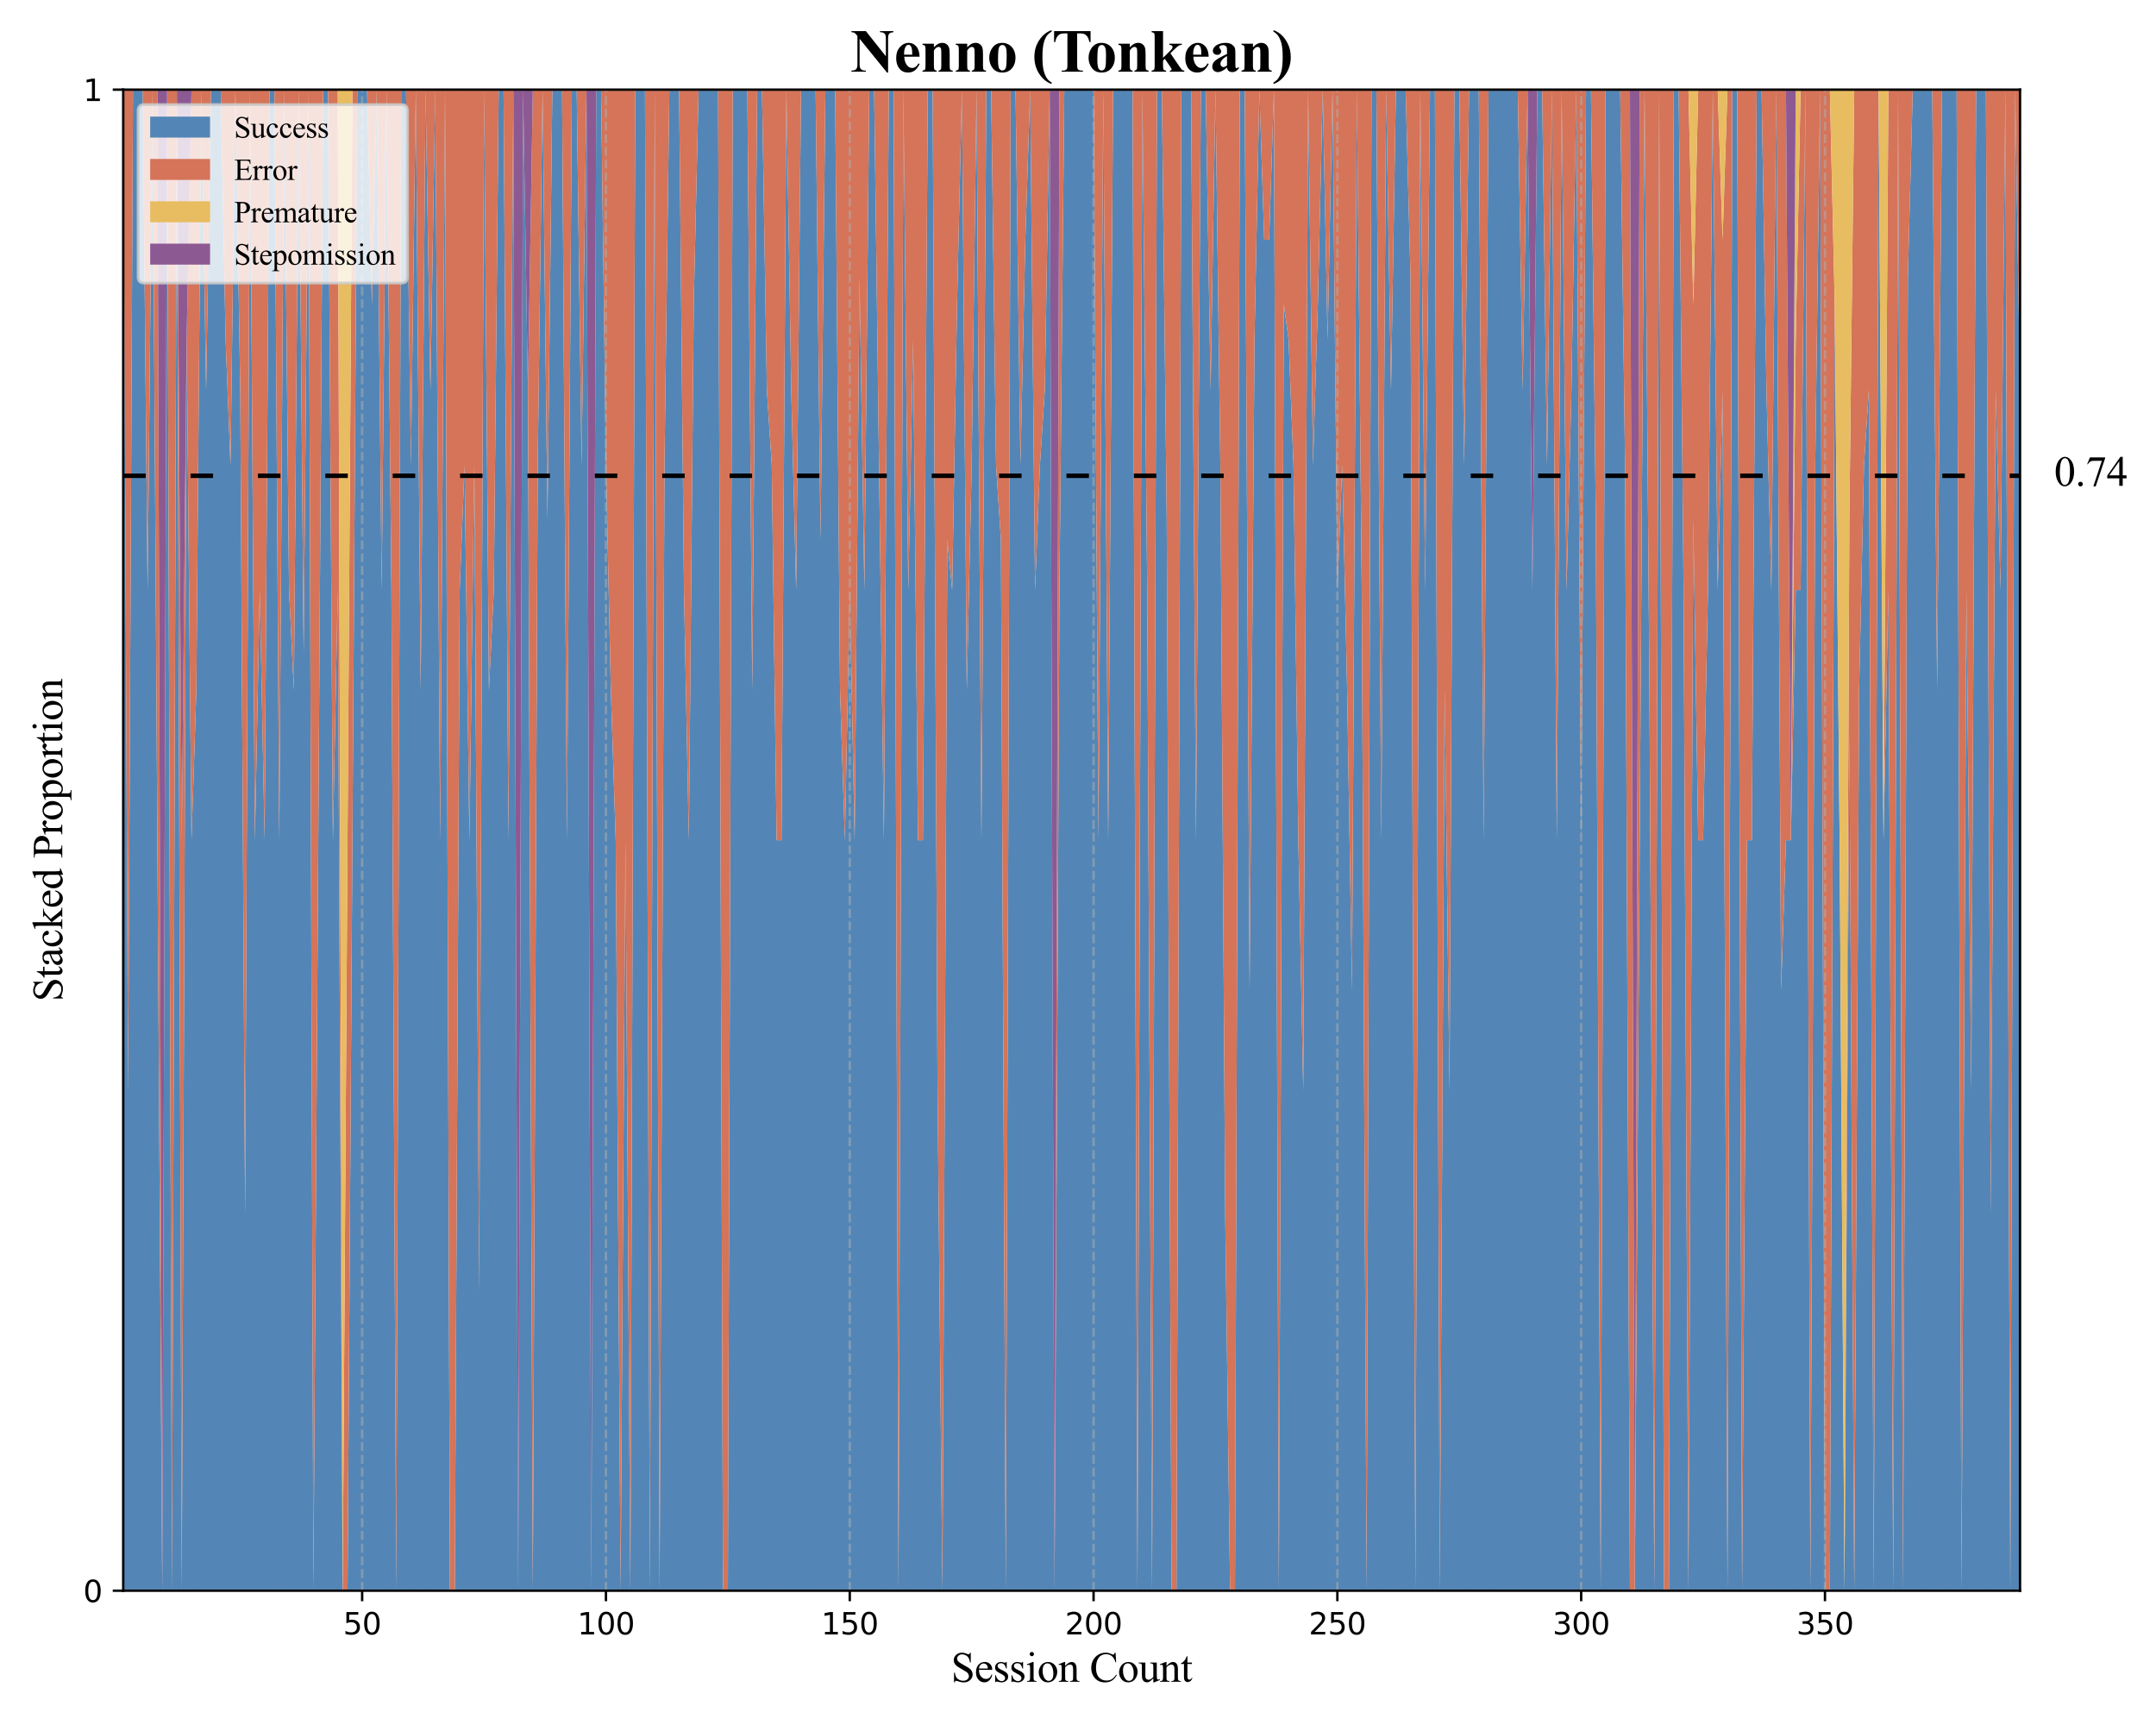 <?xml version="1.0" encoding="utf-8" standalone="no"?>
<!DOCTYPE svg PUBLIC "-//W3C//DTD SVG 1.1//EN"
  "http://www.w3.org/Graphics/SVG/1.1/DTD/svg11.dtd">
<svg xmlns:xlink="http://www.w3.org/1999/xlink" width="720pt" height="576pt" viewBox="0 0 720 576" xmlns="http://www.w3.org/2000/svg" version="1.1">
 <defs>
  <style type="text/css">*{stroke-linejoin: round; stroke-linecap: butt}</style>
 </defs>
 <g id="figure_1">
  <g id="patch_1">
   <path d="M 0 576 
L 720 576 
L 720 0 
L 0 0 
z
" style="fill: #ffffff"/>
  </g>
  <g id="axes_1">
   <g id="patch_2">
    <path d="M 41.15 531.16 
L 674.589 531.16 
L 674.589 29.94 
L 41.15 29.94 
z
" style="fill: #ffffff"/>
   </g>
   <g id="FillBetweenPolyCollection_1">
    <path d="M 41.15 29.94 
L 41.15 531.16 
L 42.778 531.16 
L 44.407 531.16 
L 46.035 531.16 
L 47.664 531.16 
L 49.292 531.16 
L 50.92 531.16 
L 52.549 531.16 
L 54.177 531.16 
L 55.805 531.16 
L 57.434 531.16 
L 59.062 531.16 
L 60.691 531.16 
L 62.319 531.16 
L 63.947 531.16 
L 65.576 531.16 
L 67.204 531.16 
L 68.832 531.16 
L 70.461 531.16 
L 72.089 531.16 
L 73.718 531.16 
L 75.346 531.16 
L 76.974 531.16 
L 78.603 531.16 
L 80.231 531.16 
L 81.859 531.16 
L 83.488 531.16 
L 85.116 531.16 
L 86.745 531.16 
L 88.373 531.16 
L 90.001 531.16 
L 91.63 531.16 
L 93.258 531.16 
L 94.886 531.16 
L 96.515 531.16 
L 98.143 531.16 
L 99.772 531.16 
L 101.4 531.16 
L 103.028 531.16 
L 104.657 531.16 
L 106.285 531.16 
L 107.913 531.16 
L 109.542 531.16 
L 111.17 531.16 
L 112.799 531.16 
L 114.427 531.16 
L 116.055 531.16 
L 117.684 531.16 
L 119.312 531.16 
L 120.941 531.16 
L 122.569 531.16 
L 124.197 531.16 
L 125.826 531.16 
L 127.454 531.16 
L 129.082 531.16 
L 130.711 531.16 
L 132.339 531.16 
L 133.968 531.16 
L 135.596 531.16 
L 137.224 531.16 
L 138.853 531.16 
L 140.481 531.16 
L 142.109 531.16 
L 143.738 531.16 
L 145.366 531.16 
L 146.995 531.16 
L 148.623 531.16 
L 150.251 531.16 
L 151.88 531.16 
L 153.508 531.16 
L 155.136 531.16 
L 156.765 531.16 
L 158.393 531.16 
L 160.022 531.16 
L 161.65 531.16 
L 163.278 531.16 
L 164.907 531.16 
L 166.535 531.16 
L 168.163 531.16 
L 169.792 531.16 
L 171.42 531.16 
L 173.049 531.16 
L 174.677 531.16 
L 176.305 531.16 
L 177.934 531.16 
L 179.562 531.16 
L 181.19 531.16 
L 182.819 531.16 
L 184.447 531.16 
L 186.076 531.16 
L 187.704 531.16 
L 189.332 531.16 
L 190.961 531.16 
L 192.589 531.16 
L 194.217 531.16 
L 195.846 531.16 
L 197.474 531.16 
L 199.103 531.16 
L 200.731 531.16 
L 202.359 531.16 
L 203.988 531.16 
L 205.616 531.16 
L 207.245 531.16 
L 208.873 531.16 
L 210.501 531.16 
L 212.13 531.16 
L 213.758 531.16 
L 215.386 531.16 
L 217.015 531.16 
L 218.643 531.16 
L 220.272 531.16 
L 221.9 531.16 
L 223.528 531.16 
L 225.157 531.16 
L 226.785 531.16 
L 228.413 531.16 
L 230.042 531.16 
L 231.67 531.16 
L 233.299 531.16 
L 234.927 531.16 
L 236.555 531.16 
L 238.184 531.16 
L 239.812 531.16 
L 241.44 531.16 
L 243.069 531.16 
L 244.697 531.16 
L 246.326 531.16 
L 247.954 531.16 
L 249.582 531.16 
L 251.211 531.16 
L 252.839 531.16 
L 254.467 531.16 
L 256.096 531.16 
L 257.724 531.16 
L 259.353 531.16 
L 260.981 531.16 
L 262.609 531.16 
L 264.238 531.16 
L 265.866 531.16 
L 267.494 531.16 
L 269.123 531.16 
L 270.751 531.16 
L 272.38 531.16 
L 274.008 531.16 
L 275.636 531.16 
L 277.265 531.16 
L 278.893 531.16 
L 280.522 531.16 
L 282.15 531.16 
L 283.778 531.16 
L 285.407 531.16 
L 287.035 531.16 
L 288.663 531.16 
L 290.292 531.16 
L 291.92 531.16 
L 293.549 531.16 
L 295.177 531.16 
L 296.805 531.16 
L 298.434 531.16 
L 300.062 531.16 
L 301.69 531.16 
L 303.319 531.16 
L 304.947 531.16 
L 306.576 531.16 
L 308.204 531.16 
L 309.832 531.16 
L 311.461 531.16 
L 313.089 531.16 
L 314.717 531.16 
L 316.346 531.16 
L 317.974 531.16 
L 319.603 531.16 
L 321.231 531.16 
L 322.859 531.16 
L 324.488 531.16 
L 326.116 531.16 
L 327.744 531.16 
L 329.373 531.16 
L 331.001 531.16 
L 332.63 531.16 
L 334.258 531.16 
L 335.886 531.16 
L 337.515 531.16 
L 339.143 531.16 
L 340.771 531.16 
L 342.4 531.16 
L 344.028 531.16 
L 345.657 531.16 
L 347.285 531.16 
L 348.913 531.16 
L 350.542 531.16 
L 352.17 531.16 
L 353.798 531.16 
L 355.427 531.16 
L 357.055 531.16 
L 358.684 531.16 
L 360.312 531.16 
L 361.94 531.16 
L 363.569 531.16 
L 365.197 531.16 
L 366.826 531.16 
L 368.454 531.16 
L 370.082 531.16 
L 371.711 531.16 
L 373.339 531.16 
L 374.967 531.16 
L 376.596 531.16 
L 378.224 531.16 
L 379.853 531.16 
L 381.481 531.16 
L 383.109 531.16 
L 384.738 531.16 
L 386.366 531.16 
L 387.994 531.16 
L 389.623 531.16 
L 391.251 531.16 
L 392.88 531.16 
L 394.508 531.16 
L 396.136 531.16 
L 397.765 531.16 
L 399.393 531.16 
L 401.021 531.16 
L 402.65 531.16 
L 404.278 531.16 
L 405.907 531.16 
L 407.535 531.16 
L 409.163 531.16 
L 410.792 531.16 
L 412.42 531.16 
L 414.048 531.16 
L 415.677 531.16 
L 417.305 531.16 
L 418.934 531.16 
L 420.562 531.16 
L 422.19 531.16 
L 423.819 531.16 
L 425.447 531.16 
L 427.075 531.16 
L 428.704 531.16 
L 430.332 531.16 
L 431.961 531.16 
L 433.589 531.16 
L 435.217 531.16 
L 436.846 531.16 
L 438.474 531.16 
L 440.103 531.16 
L 441.731 531.16 
L 443.359 531.16 
L 444.988 531.16 
L 446.616 531.16 
L 448.244 531.16 
L 449.873 531.16 
L 451.501 531.16 
L 453.13 531.16 
L 454.758 531.16 
L 456.386 531.16 
L 458.015 531.16 
L 459.643 531.16 
L 461.271 531.16 
L 462.9 531.16 
L 464.528 531.16 
L 466.157 531.16 
L 467.785 531.16 
L 469.413 531.16 
L 471.042 531.16 
L 472.67 531.16 
L 474.298 531.16 
L 475.927 531.16 
L 477.555 531.16 
L 479.184 531.16 
L 480.812 531.16 
L 482.44 531.16 
L 484.069 531.16 
L 485.697 531.16 
L 487.325 531.16 
L 488.954 531.16 
L 490.582 531.16 
L 492.211 531.16 
L 493.839 531.16 
L 495.467 531.16 
L 497.096 531.16 
L 498.724 531.16 
L 500.352 531.16 
L 501.981 531.16 
L 503.609 531.16 
L 505.238 531.16 
L 506.866 531.16 
L 508.494 531.16 
L 510.123 531.16 
L 511.751 531.16 
L 513.379 531.16 
L 515.008 531.16 
L 516.636 531.16 
L 518.265 531.16 
L 519.893 531.16 
L 521.521 531.16 
L 523.15 531.16 
L 524.778 531.16 
L 526.407 531.16 
L 528.035 531.16 
L 529.663 531.16 
L 531.292 531.16 
L 532.92 531.16 
L 534.548 531.16 
L 536.177 531.16 
L 537.805 531.16 
L 539.434 531.16 
L 541.062 531.16 
L 542.69 531.16 
L 544.319 531.16 
L 545.947 531.16 
L 547.575 531.16 
L 549.204 531.16 
L 550.832 531.16 
L 552.461 531.16 
L 554.089 531.16 
L 555.717 531.16 
L 557.346 531.16 
L 558.974 531.16 
L 560.602 531.16 
L 562.231 531.16 
L 563.859 531.16 
L 565.488 531.16 
L 567.116 531.16 
L 568.744 531.16 
L 570.373 531.16 
L 572.001 531.16 
L 573.629 531.16 
L 575.258 531.16 
L 576.886 531.16 
L 578.515 531.16 
L 580.143 531.16 
L 581.771 531.16 
L 583.4 531.16 
L 585.028 531.16 
L 586.656 531.16 
L 588.285 531.16 
L 589.913 531.16 
L 591.542 531.16 
L 593.17 531.16 
L 594.798 531.16 
L 596.427 531.16 
L 598.055 531.16 
L 599.684 531.16 
L 601.312 531.16 
L 602.94 531.16 
L 604.569 531.16 
L 606.197 531.16 
L 607.825 531.16 
L 609.454 531.16 
L 611.082 531.16 
L 612.711 531.16 
L 614.339 531.16 
L 615.967 531.16 
L 617.596 531.16 
L 619.224 531.16 
L 620.852 531.16 
L 622.481 531.16 
L 624.109 531.16 
L 625.738 531.16 
L 627.366 531.16 
L 628.994 531.16 
L 630.623 531.16 
L 632.251 531.16 
L 633.879 531.16 
L 635.508 531.16 
L 637.136 531.16 
L 638.765 531.16 
L 640.393 531.16 
L 642.021 531.16 
L 643.65 531.16 
L 645.278 531.16 
L 646.906 531.16 
L 648.535 531.16 
L 650.163 531.16 
L 651.792 531.16 
L 653.42 531.16 
L 655.048 531.16 
L 656.677 531.16 
L 658.305 531.16 
L 659.933 531.16 
L 661.562 531.16 
L 663.19 531.16 
L 664.819 531.16 
L 666.447 531.16 
L 668.075 531.16 
L 669.704 531.16 
L 671.332 531.16 
L 672.96 531.16 
L 674.589 531.16 
L 674.589 130.184 
L 674.589 130.184 
L 672.96 29.94 
L 671.332 531.16 
L 669.704 29.94 
L 668.075 197.013 
L 666.447 130.184 
L 664.819 405.855 
L 663.19 29.94 
L 661.562 29.94 
L 659.933 29.94 
L 658.305 364.087 
L 656.677 197.013 
L 655.048 531.16 
L 653.42 29.94 
L 651.792 29.94 
L 650.163 29.94 
L 648.535 29.94 
L 646.906 230.428 
L 645.278 29.94 
L 643.65 29.94 
L 642.021 29.94 
L 640.393 29.94 
L 638.765 29.94 
L 637.136 92.593 
L 635.508 531.16 
L 633.879 29.94 
L 632.251 531.16 
L 630.623 197.013 
L 628.994 280.55 
L 627.366 29.94 
L 625.738 531.16 
L 624.109 130.184 
L 622.481 155.245 
L 620.852 230.428 
L 619.224 531.16 
L 617.596 244.749 
L 615.967 531.16 
L 614.339 280.55 
L 612.711 101.543 
L 611.082 531.16 
L 609.454 531.16 
L 607.825 29.94 
L 606.197 155.245 
L 604.569 531.16 
L 602.94 29.94 
L 601.312 197.013 
L 599.684 197.013 
L 598.055 280.55 
L 596.427 280.55 
L 594.798 330.672 
L 593.17 29.94 
L 591.542 197.013 
L 589.913 130.184 
L 588.285 29.94 
L 586.656 29.94 
L 585.028 280.55 
L 583.4 280.55 
L 581.771 531.16 
L 580.143 29.94 
L 578.515 29.94 
L 576.886 531.16 
L 575.258 130.184 
L 573.629 197.013 
L 572.001 29.94 
L 570.373 197.013 
L 568.744 280.55 
L 567.116 280.55 
L 565.488 173.146 
L 563.859 531.16 
L 562.231 197.013 
L 560.602 29.94 
L 558.974 29.94 
L 557.346 531.16 
L 555.717 531.16 
L 554.089 29.94 
L 552.461 531.16 
L 550.832 230.428 
L 549.204 29.94 
L 547.575 280.55 
L 545.947 531.16 
L 544.319 531.16 
L 542.69 155.245 
L 541.062 29.94 
L 539.434 29.94 
L 537.805 29.94 
L 536.177 29.94 
L 534.548 531.16 
L 532.92 173.146 
L 531.292 29.94 
L 529.663 29.94 
L 528.035 280.55 
L 526.407 29.94 
L 524.778 130.184 
L 523.15 197.013 
L 521.521 29.94 
L 519.893 280.55 
L 518.265 29.94 
L 516.636 155.245 
L 515.008 29.94 
L 513.379 29.94 
L 511.751 197.013 
L 510.123 29.94 
L 508.494 130.184 
L 506.866 29.94 
L 505.238 29.94 
L 503.609 29.94 
L 501.981 29.94 
L 500.352 29.94 
L 498.724 29.94 
L 497.096 29.94 
L 495.467 280.55 
L 493.839 29.94 
L 492.211 29.94 
L 490.582 29.94 
L 488.954 155.245 
L 487.325 29.94 
L 485.697 29.94 
L 484.069 364.087 
L 482.44 230.428 
L 480.812 531.16 
L 479.184 29.94 
L 477.555 29.94 
L 475.927 197.013 
L 474.298 29.94 
L 472.67 531.16 
L 471.042 92.593 
L 469.413 29.94 
L 467.785 29.94 
L 466.157 29.94 
L 464.528 130.184 
L 462.9 29.94 
L 461.271 280.55 
L 459.643 29.94 
L 458.015 29.94 
L 456.386 531.16 
L 454.758 197.013 
L 453.13 29.94 
L 451.501 330.672 
L 449.873 230.428 
L 448.244 155.245 
L 446.616 197.013 
L 444.988 29.94 
L 443.359 113.477 
L 441.731 29.94 
L 440.103 101.543 
L 438.474 155.245 
L 436.846 29.94 
L 435.217 364.087 
L 433.589 280.55 
L 431.961 155.245 
L 430.332 113.477 
L 428.704 101.543 
L 427.075 531.16 
L 425.447 29.94 
L 423.819 80.062 
L 422.19 80.062 
L 420.562 29.94 
L 418.934 113.477 
L 417.305 330.672 
L 415.677 29.94 
L 414.048 29.94 
L 412.42 531.16 
L 410.792 531.16 
L 409.163 405.855 
L 407.535 155.245 
L 405.907 29.94 
L 404.278 130.184 
L 402.65 29.94 
L 401.021 29.94 
L 399.393 280.55 
L 397.765 29.94 
L 396.136 29.94 
L 394.508 29.94 
L 392.88 531.16 
L 391.251 531.16 
L 389.623 173.146 
L 387.994 29.94 
L 386.366 29.94 
L 384.738 531.16 
L 383.109 197.013 
L 381.481 29.94 
L 379.853 531.16 
L 378.224 29.94 
L 376.596 29.94 
L 374.967 29.94 
L 373.339 29.94 
L 371.711 29.94 
L 370.082 280.55 
L 368.454 29.94 
L 366.826 280.55 
L 365.197 29.94 
L 363.569 29.94 
L 361.94 29.94 
L 360.312 29.94 
L 358.684 29.94 
L 357.055 29.94 
L 355.427 29.94 
L 353.798 197.013 
L 352.17 531.16 
L 350.542 29.94 
L 348.913 130.184 
L 347.285 155.245 
L 345.657 197.013 
L 344.028 29.94 
L 342.4 80.062 
L 340.771 155.245 
L 339.143 29.94 
L 337.515 29.94 
L 335.886 531.16 
L 334.258 180.306 
L 332.63 155.245 
L 331.001 29.94 
L 329.373 29.94 
L 327.744 280.55 
L 326.116 29.94 
L 324.488 155.245 
L 322.859 230.428 
L 321.231 29.94 
L 319.603 101.543 
L 317.974 197.013 
L 316.346 180.306 
L 314.717 531.16 
L 313.089 364.087 
L 311.461 29.94 
L 309.832 29.94 
L 308.204 280.55 
L 306.576 280.55 
L 304.947 113.477 
L 303.319 197.013 
L 301.69 29.94 
L 300.062 531.16 
L 298.434 29.94 
L 296.805 29.94 
L 295.177 280.55 
L 293.549 155.245 
L 291.92 29.94 
L 290.292 29.94 
L 288.663 197.013 
L 287.035 92.593 
L 285.407 280.55 
L 283.778 197.013 
L 282.15 280.55 
L 280.522 230.428 
L 278.893 29.94 
L 277.265 29.94 
L 275.636 29.94 
L 274.008 180.306 
L 272.38 29.94 
L 270.751 29.94 
L 269.123 29.94 
L 267.494 29.94 
L 265.866 197.013 
L 264.238 130.184 
L 262.609 29.94 
L 260.981 280.55 
L 259.353 280.55 
L 257.724 155.245 
L 256.096 130.184 
L 254.467 29.94 
L 252.839 29.94 
L 251.211 230.428 
L 249.582 29.94 
L 247.954 29.94 
L 246.326 29.94 
L 244.697 29.94 
L 243.069 531.16 
L 241.44 531.16 
L 239.812 29.94 
L 238.184 29.94 
L 236.555 29.94 
L 234.927 29.94 
L 233.299 29.94 
L 231.67 101.543 
L 230.042 280.55 
L 228.413 197.013 
L 226.785 29.94 
L 225.157 29.94 
L 223.528 29.94 
L 221.9 155.245 
L 220.272 531.16 
L 218.643 29.94 
L 217.015 531.16 
L 215.386 29.94 
L 213.758 29.94 
L 212.13 29.94 
L 210.501 531.16 
L 208.873 280.55 
L 207.245 531.16 
L 205.616 280.55 
L 203.988 230.428 
L 202.359 155.245 
L 200.731 29.94 
L 199.103 29.94 
L 197.474 531.16 
L 195.846 29.94 
L 194.217 155.245 
L 192.589 29.94 
L 190.961 29.94 
L 189.332 280.55 
L 187.704 29.94 
L 186.076 29.94 
L 184.447 29.94 
L 182.819 173.146 
L 181.19 29.94 
L 179.562 155.245 
L 177.934 531.16 
L 176.305 130.184 
L 174.677 29.94 
L 173.049 531.16 
L 171.42 29.94 
L 169.792 280.55 
L 168.163 29.94 
L 166.535 29.94 
L 164.907 197.013 
L 163.278 230.428 
L 161.65 29.94 
L 160.022 430.916 
L 158.393 155.245 
L 156.765 280.55 
L 155.136 155.245 
L 153.508 197.013 
L 151.88 531.16 
L 150.251 531.16 
L 148.623 29.94 
L 146.995 280.55 
L 145.366 29.94 
L 143.738 130.184 
L 142.109 29.94 
L 140.481 230.428 
L 138.853 29.94 
L 137.224 155.245 
L 135.596 29.94 
L 133.968 29.94 
L 132.339 531.16 
L 130.711 197.013 
L 129.082 29.94 
L 127.454 197.013 
L 125.826 29.94 
L 124.197 101.543 
L 122.569 29.94 
L 120.941 29.94 
L 119.312 29.94 
L 117.684 280.55 
L 116.055 531.16 
L 114.427 531.16 
L 112.799 197.013 
L 111.17 280.55 
L 109.542 29.94 
L 107.913 29.94 
L 106.285 280.55 
L 104.657 531.16 
L 103.028 29.94 
L 101.4 217.898 
L 99.772 29.94 
L 98.143 230.428 
L 96.515 197.013 
L 94.886 29.94 
L 93.258 280.55 
L 91.63 29.94 
L 90.001 29.94 
L 88.373 280.55 
L 86.745 197.013 
L 85.116 280.55 
L 83.488 29.94 
L 81.859 405.855 
L 80.231 130.184 
L 78.603 29.94 
L 76.974 155.245 
L 75.346 113.477 
L 73.718 29.94 
L 72.089 29.94 
L 70.461 29.94 
L 68.832 130.184 
L 67.204 29.94 
L 65.576 230.428 
L 63.947 280.55 
L 62.319 113.477 
L 60.691 531.16 
L 59.062 29.94 
L 57.434 531.16 
L 55.805 29.94 
L 54.177 531.16 
L 52.549 280.55 
L 50.92 29.94 
L 49.292 197.013 
L 47.664 29.94 
L 46.035 29.94 
L 44.407 29.94 
L 42.778 364.087 
L 41.15 29.94 
z
" clip-path="url(#p40bc931883)" style="fill: #5386b6"/>
   </g>
   <g id="FillBetweenPolyCollection_2">
    <path d="M 41.15 29.94 
L 41.15 29.94 
L 42.778 364.087 
L 44.407 29.94 
L 46.035 29.94 
L 47.664 29.94 
L 49.292 197.013 
L 50.92 29.94 
L 52.549 280.55 
L 54.177 531.16 
L 55.805 29.94 
L 57.434 531.16 
L 59.062 29.94 
L 60.691 531.16 
L 62.319 113.477 
L 63.947 280.55 
L 65.576 230.428 
L 67.204 29.94 
L 68.832 130.184 
L 70.461 29.94 
L 72.089 29.94 
L 73.718 29.94 
L 75.346 113.477 
L 76.974 155.245 
L 78.603 29.94 
L 80.231 130.184 
L 81.859 405.855 
L 83.488 29.94 
L 85.116 280.55 
L 86.745 197.013 
L 88.373 280.55 
L 90.001 29.94 
L 91.63 29.94 
L 93.258 280.55 
L 94.886 29.94 
L 96.515 197.013 
L 98.143 230.428 
L 99.772 29.94 
L 101.4 217.898 
L 103.028 29.94 
L 104.657 531.16 
L 106.285 280.55 
L 107.913 29.94 
L 109.542 29.94 
L 111.17 280.55 
L 112.799 197.013 
L 114.427 531.16 
L 116.055 531.16 
L 117.684 280.55 
L 119.312 29.94 
L 120.941 29.94 
L 122.569 29.94 
L 124.197 101.543 
L 125.826 29.94 
L 127.454 197.013 
L 129.082 29.94 
L 130.711 197.013 
L 132.339 531.16 
L 133.968 29.94 
L 135.596 29.94 
L 137.224 155.245 
L 138.853 29.94 
L 140.481 230.428 
L 142.109 29.94 
L 143.738 130.184 
L 145.366 29.94 
L 146.995 280.55 
L 148.623 29.94 
L 150.251 531.16 
L 151.88 531.16 
L 153.508 197.013 
L 155.136 155.245 
L 156.765 280.55 
L 158.393 155.245 
L 160.022 430.916 
L 161.65 29.94 
L 163.278 230.428 
L 164.907 197.013 
L 166.535 29.94 
L 168.163 29.94 
L 169.792 280.55 
L 171.42 29.94 
L 173.049 531.16 
L 174.677 29.94 
L 176.305 130.184 
L 177.934 531.16 
L 179.562 155.245 
L 181.19 29.94 
L 182.819 173.146 
L 184.447 29.94 
L 186.076 29.94 
L 187.704 29.94 
L 189.332 280.55 
L 190.961 29.94 
L 192.589 29.94 
L 194.217 155.245 
L 195.846 29.94 
L 197.474 531.16 
L 199.103 29.94 
L 200.731 29.94 
L 202.359 155.245 
L 203.988 230.428 
L 205.616 280.55 
L 207.245 531.16 
L 208.873 280.55 
L 210.501 531.16 
L 212.13 29.94 
L 213.758 29.94 
L 215.386 29.94 
L 217.015 531.16 
L 218.643 29.94 
L 220.272 531.16 
L 221.9 155.245 
L 223.528 29.94 
L 225.157 29.94 
L 226.785 29.94 
L 228.413 197.013 
L 230.042 280.55 
L 231.67 101.543 
L 233.299 29.94 
L 234.927 29.94 
L 236.555 29.94 
L 238.184 29.94 
L 239.812 29.94 
L 241.44 531.16 
L 243.069 531.16 
L 244.697 29.94 
L 246.326 29.94 
L 247.954 29.94 
L 249.582 29.94 
L 251.211 230.428 
L 252.839 29.94 
L 254.467 29.94 
L 256.096 130.184 
L 257.724 155.245 
L 259.353 280.55 
L 260.981 280.55 
L 262.609 29.94 
L 264.238 130.184 
L 265.866 197.013 
L 267.494 29.94 
L 269.123 29.94 
L 270.751 29.94 
L 272.38 29.94 
L 274.008 180.306 
L 275.636 29.94 
L 277.265 29.94 
L 278.893 29.94 
L 280.522 230.428 
L 282.15 280.55 
L 283.778 197.013 
L 285.407 280.55 
L 287.035 92.593 
L 288.663 197.013 
L 290.292 29.94 
L 291.92 29.94 
L 293.549 155.245 
L 295.177 280.55 
L 296.805 29.94 
L 298.434 29.94 
L 300.062 531.16 
L 301.69 29.94 
L 303.319 197.013 
L 304.947 113.477 
L 306.576 280.55 
L 308.204 280.55 
L 309.832 29.94 
L 311.461 29.94 
L 313.089 364.087 
L 314.717 531.16 
L 316.346 180.306 
L 317.974 197.013 
L 319.603 101.543 
L 321.231 29.94 
L 322.859 230.428 
L 324.488 155.245 
L 326.116 29.94 
L 327.744 280.55 
L 329.373 29.94 
L 331.001 29.94 
L 332.63 155.245 
L 334.258 180.306 
L 335.886 531.16 
L 337.515 29.94 
L 339.143 29.94 
L 340.771 155.245 
L 342.4 80.062 
L 344.028 29.94 
L 345.657 197.013 
L 347.285 155.245 
L 348.913 130.184 
L 350.542 29.94 
L 352.17 531.16 
L 353.798 197.013 
L 355.427 29.94 
L 357.055 29.94 
L 358.684 29.94 
L 360.312 29.94 
L 361.94 29.94 
L 363.569 29.94 
L 365.197 29.94 
L 366.826 280.55 
L 368.454 29.94 
L 370.082 280.55 
L 371.711 29.94 
L 373.339 29.94 
L 374.967 29.94 
L 376.596 29.94 
L 378.224 29.94 
L 379.853 531.16 
L 381.481 29.94 
L 383.109 197.013 
L 384.738 531.16 
L 386.366 29.94 
L 387.994 29.94 
L 389.623 173.146 
L 391.251 531.16 
L 392.88 531.16 
L 394.508 29.94 
L 396.136 29.94 
L 397.765 29.94 
L 399.393 280.55 
L 401.021 29.94 
L 402.65 29.94 
L 404.278 130.184 
L 405.907 29.94 
L 407.535 155.245 
L 409.163 405.855 
L 410.792 531.16 
L 412.42 531.16 
L 414.048 29.94 
L 415.677 29.94 
L 417.305 330.672 
L 418.934 113.477 
L 420.562 29.94 
L 422.19 80.062 
L 423.819 80.062 
L 425.447 29.94 
L 427.075 531.16 
L 428.704 101.543 
L 430.332 113.477 
L 431.961 155.245 
L 433.589 280.55 
L 435.217 364.087 
L 436.846 29.94 
L 438.474 155.245 
L 440.103 101.543 
L 441.731 29.94 
L 443.359 113.477 
L 444.988 29.94 
L 446.616 197.013 
L 448.244 155.245 
L 449.873 230.428 
L 451.501 330.672 
L 453.13 29.94 
L 454.758 197.013 
L 456.386 531.16 
L 458.015 29.94 
L 459.643 29.94 
L 461.271 280.55 
L 462.9 29.94 
L 464.528 130.184 
L 466.157 29.94 
L 467.785 29.94 
L 469.413 29.94 
L 471.042 92.593 
L 472.67 531.16 
L 474.298 29.94 
L 475.927 197.013 
L 477.555 29.94 
L 479.184 29.94 
L 480.812 531.16 
L 482.44 230.428 
L 484.069 364.087 
L 485.697 29.94 
L 487.325 29.94 
L 488.954 155.245 
L 490.582 29.94 
L 492.211 29.94 
L 493.839 29.94 
L 495.467 280.55 
L 497.096 29.94 
L 498.724 29.94 
L 500.352 29.94 
L 501.981 29.94 
L 503.609 29.94 
L 505.238 29.94 
L 506.866 29.94 
L 508.494 130.184 
L 510.123 29.94 
L 511.751 197.013 
L 513.379 29.94 
L 515.008 29.94 
L 516.636 155.245 
L 518.265 29.94 
L 519.893 280.55 
L 521.521 29.94 
L 523.15 197.013 
L 524.778 130.184 
L 526.407 29.94 
L 528.035 280.55 
L 529.663 29.94 
L 531.292 29.94 
L 532.92 173.146 
L 534.548 531.16 
L 536.177 29.94 
L 537.805 29.94 
L 539.434 29.94 
L 541.062 29.94 
L 542.69 155.245 
L 544.319 531.16 
L 545.947 531.16 
L 547.575 280.55 
L 549.204 29.94 
L 550.832 230.428 
L 552.461 531.16 
L 554.089 29.94 
L 555.717 531.16 
L 557.346 531.16 
L 558.974 29.94 
L 560.602 29.94 
L 562.231 197.013 
L 563.859 531.16 
L 565.488 173.146 
L 567.116 280.55 
L 568.744 280.55 
L 570.373 197.013 
L 572.001 29.94 
L 573.629 197.013 
L 575.258 130.184 
L 576.886 531.16 
L 578.515 29.94 
L 580.143 29.94 
L 581.771 531.16 
L 583.4 280.55 
L 585.028 280.55 
L 586.656 29.94 
L 588.285 29.94 
L 589.913 130.184 
L 591.542 197.013 
L 593.17 29.94 
L 594.798 330.672 
L 596.427 280.55 
L 598.055 280.55 
L 599.684 197.013 
L 601.312 197.013 
L 602.94 29.94 
L 604.569 531.16 
L 606.197 155.245 
L 607.825 29.94 
L 609.454 531.16 
L 611.082 531.16 
L 612.711 101.543 
L 614.339 280.55 
L 615.967 531.16 
L 617.596 244.749 
L 619.224 531.16 
L 620.852 230.428 
L 622.481 155.245 
L 624.109 130.184 
L 625.738 531.16 
L 627.366 29.94 
L 628.994 280.55 
L 630.623 197.013 
L 632.251 531.16 
L 633.879 29.94 
L 635.508 531.16 
L 637.136 92.593 
L 638.765 29.94 
L 640.393 29.94 
L 642.021 29.94 
L 643.65 29.94 
L 645.278 29.94 
L 646.906 230.428 
L 648.535 29.94 
L 650.163 29.94 
L 651.792 29.94 
L 653.42 29.94 
L 655.048 531.16 
L 656.677 197.013 
L 658.305 364.087 
L 659.933 29.94 
L 661.562 29.94 
L 663.19 29.94 
L 664.819 405.855 
L 666.447 130.184 
L 668.075 197.013 
L 669.704 29.94 
L 671.332 531.16 
L 672.96 29.94 
L 674.589 130.184 
L 674.589 29.94 
L 674.589 29.94 
L 672.96 29.94 
L 671.332 29.94 
L 669.704 29.94 
L 668.075 29.94 
L 666.447 29.94 
L 664.819 29.94 
L 663.19 29.94 
L 661.562 29.94 
L 659.933 29.94 
L 658.305 29.94 
L 656.677 29.94 
L 655.048 29.94 
L 653.42 29.94 
L 651.792 29.94 
L 650.163 29.94 
L 648.535 29.94 
L 646.906 29.94 
L 645.278 29.94 
L 643.65 29.94 
L 642.021 29.94 
L 640.393 29.94 
L 638.765 29.94 
L 637.136 29.94 
L 635.508 29.94 
L 633.879 29.94 
L 632.251 29.94 
L 630.623 29.94 
L 628.994 280.55 
L 627.366 29.94 
L 625.738 29.94 
L 624.109 29.94 
L 622.481 29.94 
L 620.852 29.94 
L 619.224 29.94 
L 617.596 173.146 
L 615.967 531.16 
L 614.339 280.55 
L 612.711 101.543 
L 611.082 29.94 
L 609.454 29.94 
L 607.825 29.94 
L 606.197 29.94 
L 604.569 29.94 
L 602.94 29.94 
L 601.312 29.94 
L 599.684 113.477 
L 598.055 280.55 
L 596.427 29.94 
L 594.798 29.94 
L 593.17 29.94 
L 591.542 29.94 
L 589.913 29.94 
L 588.285 29.94 
L 586.656 29.94 
L 585.028 29.94 
L 583.4 29.94 
L 581.771 29.94 
L 580.143 29.94 
L 578.515 29.94 
L 576.886 29.94 
L 575.258 80.062 
L 573.629 29.94 
L 572.001 29.94 
L 570.373 29.94 
L 568.744 29.94 
L 567.116 29.94 
L 565.488 101.543 
L 563.859 29.94 
L 562.231 29.94 
L 560.602 29.94 
L 558.974 29.94 
L 557.346 29.94 
L 555.717 29.94 
L 554.089 29.94 
L 552.461 29.94 
L 550.832 29.94 
L 549.204 29.94 
L 547.575 29.94 
L 545.947 531.16 
L 544.319 29.94 
L 542.69 29.94 
L 541.062 29.94 
L 539.434 29.94 
L 537.805 29.94 
L 536.177 29.94 
L 534.548 29.94 
L 532.92 29.94 
L 531.292 29.94 
L 529.663 29.94 
L 528.035 29.94 
L 526.407 29.94 
L 524.778 29.94 
L 523.15 29.94 
L 521.521 29.94 
L 519.893 29.94 
L 518.265 29.94 
L 516.636 29.94 
L 515.008 29.94 
L 513.379 29.94 
L 511.751 197.013 
L 510.123 29.94 
L 508.494 29.94 
L 506.866 29.94 
L 505.238 29.94 
L 503.609 29.94 
L 501.981 29.94 
L 500.352 29.94 
L 498.724 29.94 
L 497.096 29.94 
L 495.467 29.94 
L 493.839 29.94 
L 492.211 29.94 
L 490.582 29.94 
L 488.954 29.94 
L 487.325 29.94 
L 485.697 29.94 
L 484.069 29.94 
L 482.44 29.94 
L 480.812 29.94 
L 479.184 29.94 
L 477.555 29.94 
L 475.927 29.94 
L 474.298 29.94 
L 472.67 29.94 
L 471.042 29.94 
L 469.413 29.94 
L 467.785 29.94 
L 466.157 29.94 
L 464.528 29.94 
L 462.9 29.94 
L 461.271 29.94 
L 459.643 29.94 
L 458.015 29.94 
L 456.386 29.94 
L 454.758 29.94 
L 453.13 29.94 
L 451.501 29.94 
L 449.873 29.94 
L 448.244 29.94 
L 446.616 29.94 
L 444.988 29.94 
L 443.359 29.94 
L 441.731 29.94 
L 440.103 29.94 
L 438.474 29.94 
L 436.846 29.94 
L 435.217 29.94 
L 433.589 29.94 
L 431.961 29.94 
L 430.332 29.94 
L 428.704 29.94 
L 427.075 29.94 
L 425.447 29.94 
L 423.819 29.94 
L 422.19 29.94 
L 420.562 29.94 
L 418.934 29.94 
L 417.305 29.94 
L 415.677 29.94 
L 414.048 29.94 
L 412.42 29.94 
L 410.792 29.94 
L 409.163 29.94 
L 407.535 29.94 
L 405.907 29.94 
L 404.278 29.94 
L 402.65 29.94 
L 401.021 29.94 
L 399.393 29.94 
L 397.765 29.94 
L 396.136 29.94 
L 394.508 29.94 
L 392.88 29.94 
L 391.251 29.94 
L 389.623 29.94 
L 387.994 29.94 
L 386.366 29.94 
L 384.738 29.94 
L 383.109 29.94 
L 381.481 29.94 
L 379.853 29.94 
L 378.224 29.94 
L 376.596 29.94 
L 374.967 29.94 
L 373.339 29.94 
L 371.711 29.94 
L 370.082 29.94 
L 368.454 29.94 
L 366.826 29.94 
L 365.197 29.94 
L 363.569 29.94 
L 361.94 29.94 
L 360.312 29.94 
L 358.684 29.94 
L 357.055 29.94 
L 355.427 29.94 
L 353.798 29.94 
L 352.17 531.16 
L 350.542 29.94 
L 348.913 29.94 
L 347.285 29.94 
L 345.657 29.94 
L 344.028 29.94 
L 342.4 29.94 
L 340.771 29.94 
L 339.143 29.94 
L 337.515 29.94 
L 335.886 29.94 
L 334.258 29.94 
L 332.63 29.94 
L 331.001 29.94 
L 329.373 29.94 
L 327.744 29.94 
L 326.116 29.94 
L 324.488 29.94 
L 322.859 29.94 
L 321.231 29.94 
L 319.603 29.94 
L 317.974 29.94 
L 316.346 29.94 
L 314.717 29.94 
L 313.089 29.94 
L 311.461 29.94 
L 309.832 29.94 
L 308.204 29.94 
L 306.576 29.94 
L 304.947 29.94 
L 303.319 29.94 
L 301.69 29.94 
L 300.062 29.94 
L 298.434 29.94 
L 296.805 29.94 
L 295.177 29.94 
L 293.549 29.94 
L 291.92 29.94 
L 290.292 29.94 
L 288.663 29.94 
L 287.035 29.94 
L 285.407 29.94 
L 283.778 29.94 
L 282.15 29.94 
L 280.522 29.94 
L 278.893 29.94 
L 277.265 29.94 
L 275.636 29.94 
L 274.008 29.94 
L 272.38 29.94 
L 270.751 29.94 
L 269.123 29.94 
L 267.494 29.94 
L 265.866 29.94 
L 264.238 29.94 
L 262.609 29.94 
L 260.981 29.94 
L 259.353 29.94 
L 257.724 29.94 
L 256.096 29.94 
L 254.467 29.94 
L 252.839 29.94 
L 251.211 29.94 
L 249.582 29.94 
L 247.954 29.94 
L 246.326 29.94 
L 244.697 29.94 
L 243.069 29.94 
L 241.44 29.94 
L 239.812 29.94 
L 238.184 29.94 
L 236.555 29.94 
L 234.927 29.94 
L 233.299 29.94 
L 231.67 29.94 
L 230.042 29.94 
L 228.413 29.94 
L 226.785 29.94 
L 225.157 29.94 
L 223.528 29.94 
L 221.9 29.94 
L 220.272 29.94 
L 218.643 29.94 
L 217.015 29.94 
L 215.386 29.94 
L 213.758 29.94 
L 212.13 29.94 
L 210.501 29.94 
L 208.873 29.94 
L 207.245 29.94 
L 205.616 29.94 
L 203.988 29.94 
L 202.359 29.94 
L 200.731 29.94 
L 199.103 29.94 
L 197.474 531.16 
L 195.846 29.94 
L 194.217 29.94 
L 192.589 29.94 
L 190.961 29.94 
L 189.332 29.94 
L 187.704 29.94 
L 186.076 29.94 
L 184.447 29.94 
L 182.819 29.94 
L 181.19 29.94 
L 179.562 29.94 
L 177.934 29.94 
L 176.305 130.184 
L 174.677 29.94 
L 173.049 531.16 
L 171.42 29.94 
L 169.792 29.94 
L 168.163 29.94 
L 166.535 29.94 
L 164.907 29.94 
L 163.278 29.94 
L 161.65 29.94 
L 160.022 29.94 
L 158.393 29.94 
L 156.765 29.94 
L 155.136 29.94 
L 153.508 29.94 
L 151.88 29.94 
L 150.251 29.94 
L 148.623 29.94 
L 146.995 29.94 
L 145.366 29.94 
L 143.738 29.94 
L 142.109 29.94 
L 140.481 29.94 
L 138.853 29.94 
L 137.224 29.94 
L 135.596 29.94 
L 133.968 29.94 
L 132.339 29.94 
L 130.711 29.94 
L 129.082 29.94 
L 127.454 29.94 
L 125.826 29.94 
L 124.197 29.94 
L 122.569 29.94 
L 120.941 29.94 
L 119.312 29.94 
L 117.684 29.94 
L 116.055 280.55 
L 114.427 531.16 
L 112.799 29.94 
L 111.17 29.94 
L 109.542 29.94 
L 107.913 29.94 
L 106.285 29.94 
L 104.657 29.94 
L 103.028 29.94 
L 101.4 29.94 
L 99.772 29.94 
L 98.143 29.94 
L 96.515 29.94 
L 94.886 29.94 
L 93.258 29.94 
L 91.63 29.94 
L 90.001 29.94 
L 88.373 29.94 
L 86.745 29.94 
L 85.116 29.94 
L 83.488 29.94 
L 81.859 29.94 
L 80.231 29.94 
L 78.603 29.94 
L 76.974 29.94 
L 75.346 29.94 
L 73.718 29.94 
L 72.089 29.94 
L 70.461 29.94 
L 68.832 29.94 
L 67.204 29.94 
L 65.576 29.94 
L 63.947 29.94 
L 62.319 113.477 
L 60.691 280.55 
L 59.062 29.94 
L 57.434 29.94 
L 55.805 29.94 
L 54.177 531.16 
L 52.549 29.94 
L 50.92 29.94 
L 49.292 29.94 
L 47.664 29.94 
L 46.035 29.94 
L 44.407 29.94 
L 42.778 29.94 
L 41.15 29.94 
z
" clip-path="url(#p40bc931883)" style="fill: #d57459"/>
   </g>
   <g id="FillBetweenPolyCollection_3">
    <path d="M 41.15 29.94 
L 41.15 29.94 
L 42.778 29.94 
L 44.407 29.94 
L 46.035 29.94 
L 47.664 29.94 
L 49.292 29.94 
L 50.92 29.94 
L 52.549 29.94 
L 54.177 531.16 
L 55.805 29.94 
L 57.434 29.94 
L 59.062 29.94 
L 60.691 280.55 
L 62.319 113.477 
L 63.947 29.94 
L 65.576 29.94 
L 67.204 29.94 
L 68.832 29.94 
L 70.461 29.94 
L 72.089 29.94 
L 73.718 29.94 
L 75.346 29.94 
L 76.974 29.94 
L 78.603 29.94 
L 80.231 29.94 
L 81.859 29.94 
L 83.488 29.94 
L 85.116 29.94 
L 86.745 29.94 
L 88.373 29.94 
L 90.001 29.94 
L 91.63 29.94 
L 93.258 29.94 
L 94.886 29.94 
L 96.515 29.94 
L 98.143 29.94 
L 99.772 29.94 
L 101.4 29.94 
L 103.028 29.94 
L 104.657 29.94 
L 106.285 29.94 
L 107.913 29.94 
L 109.542 29.94 
L 111.17 29.94 
L 112.799 29.94 
L 114.427 531.16 
L 116.055 280.55 
L 117.684 29.94 
L 119.312 29.94 
L 120.941 29.94 
L 122.569 29.94 
L 124.197 29.94 
L 125.826 29.94 
L 127.454 29.94 
L 129.082 29.94 
L 130.711 29.94 
L 132.339 29.94 
L 133.968 29.94 
L 135.596 29.94 
L 137.224 29.94 
L 138.853 29.94 
L 140.481 29.94 
L 142.109 29.94 
L 143.738 29.94 
L 145.366 29.94 
L 146.995 29.94 
L 148.623 29.94 
L 150.251 29.94 
L 151.88 29.94 
L 153.508 29.94 
L 155.136 29.94 
L 156.765 29.94 
L 158.393 29.94 
L 160.022 29.94 
L 161.65 29.94 
L 163.278 29.94 
L 164.907 29.94 
L 166.535 29.94 
L 168.163 29.94 
L 169.792 29.94 
L 171.42 29.94 
L 173.049 531.16 
L 174.677 29.94 
L 176.305 130.184 
L 177.934 29.94 
L 179.562 29.94 
L 181.19 29.94 
L 182.819 29.94 
L 184.447 29.94 
L 186.076 29.94 
L 187.704 29.94 
L 189.332 29.94 
L 190.961 29.94 
L 192.589 29.94 
L 194.217 29.94 
L 195.846 29.94 
L 197.474 531.16 
L 199.103 29.94 
L 200.731 29.94 
L 202.359 29.94 
L 203.988 29.94 
L 205.616 29.94 
L 207.245 29.94 
L 208.873 29.94 
L 210.501 29.94 
L 212.13 29.94 
L 213.758 29.94 
L 215.386 29.94 
L 217.015 29.94 
L 218.643 29.94 
L 220.272 29.94 
L 221.9 29.94 
L 223.528 29.94 
L 225.157 29.94 
L 226.785 29.94 
L 228.413 29.94 
L 230.042 29.94 
L 231.67 29.94 
L 233.299 29.94 
L 234.927 29.94 
L 236.555 29.94 
L 238.184 29.94 
L 239.812 29.94 
L 241.44 29.94 
L 243.069 29.94 
L 244.697 29.94 
L 246.326 29.94 
L 247.954 29.94 
L 249.582 29.94 
L 251.211 29.94 
L 252.839 29.94 
L 254.467 29.94 
L 256.096 29.94 
L 257.724 29.94 
L 259.353 29.94 
L 260.981 29.94 
L 262.609 29.94 
L 264.238 29.94 
L 265.866 29.94 
L 267.494 29.94 
L 269.123 29.94 
L 270.751 29.94 
L 272.38 29.94 
L 274.008 29.94 
L 275.636 29.94 
L 277.265 29.94 
L 278.893 29.94 
L 280.522 29.94 
L 282.15 29.94 
L 283.778 29.94 
L 285.407 29.94 
L 287.035 29.94 
L 288.663 29.94 
L 290.292 29.94 
L 291.92 29.94 
L 293.549 29.94 
L 295.177 29.94 
L 296.805 29.94 
L 298.434 29.94 
L 300.062 29.94 
L 301.69 29.94 
L 303.319 29.94 
L 304.947 29.94 
L 306.576 29.94 
L 308.204 29.94 
L 309.832 29.94 
L 311.461 29.94 
L 313.089 29.94 
L 314.717 29.94 
L 316.346 29.94 
L 317.974 29.94 
L 319.603 29.94 
L 321.231 29.94 
L 322.859 29.94 
L 324.488 29.94 
L 326.116 29.94 
L 327.744 29.94 
L 329.373 29.94 
L 331.001 29.94 
L 332.63 29.94 
L 334.258 29.94 
L 335.886 29.94 
L 337.515 29.94 
L 339.143 29.94 
L 340.771 29.94 
L 342.4 29.94 
L 344.028 29.94 
L 345.657 29.94 
L 347.285 29.94 
L 348.913 29.94 
L 350.542 29.94 
L 352.17 531.16 
L 353.798 29.94 
L 355.427 29.94 
L 357.055 29.94 
L 358.684 29.94 
L 360.312 29.94 
L 361.94 29.94 
L 363.569 29.94 
L 365.197 29.94 
L 366.826 29.94 
L 368.454 29.94 
L 370.082 29.94 
L 371.711 29.94 
L 373.339 29.94 
L 374.967 29.94 
L 376.596 29.94 
L 378.224 29.94 
L 379.853 29.94 
L 381.481 29.94 
L 383.109 29.94 
L 384.738 29.94 
L 386.366 29.94 
L 387.994 29.94 
L 389.623 29.94 
L 391.251 29.94 
L 392.88 29.94 
L 394.508 29.94 
L 396.136 29.94 
L 397.765 29.94 
L 399.393 29.94 
L 401.021 29.94 
L 402.65 29.94 
L 404.278 29.94 
L 405.907 29.94 
L 407.535 29.94 
L 409.163 29.94 
L 410.792 29.94 
L 412.42 29.94 
L 414.048 29.94 
L 415.677 29.94 
L 417.305 29.94 
L 418.934 29.94 
L 420.562 29.94 
L 422.19 29.94 
L 423.819 29.94 
L 425.447 29.94 
L 427.075 29.94 
L 428.704 29.94 
L 430.332 29.94 
L 431.961 29.94 
L 433.589 29.94 
L 435.217 29.94 
L 436.846 29.94 
L 438.474 29.94 
L 440.103 29.94 
L 441.731 29.94 
L 443.359 29.94 
L 444.988 29.94 
L 446.616 29.94 
L 448.244 29.94 
L 449.873 29.94 
L 451.501 29.94 
L 453.13 29.94 
L 454.758 29.94 
L 456.386 29.94 
L 458.015 29.94 
L 459.643 29.94 
L 461.271 29.94 
L 462.9 29.94 
L 464.528 29.94 
L 466.157 29.94 
L 467.785 29.94 
L 469.413 29.94 
L 471.042 29.94 
L 472.67 29.94 
L 474.298 29.94 
L 475.927 29.94 
L 477.555 29.94 
L 479.184 29.94 
L 480.812 29.94 
L 482.44 29.94 
L 484.069 29.94 
L 485.697 29.94 
L 487.325 29.94 
L 488.954 29.94 
L 490.582 29.94 
L 492.211 29.94 
L 493.839 29.94 
L 495.467 29.94 
L 497.096 29.94 
L 498.724 29.94 
L 500.352 29.94 
L 501.981 29.94 
L 503.609 29.94 
L 505.238 29.94 
L 506.866 29.94 
L 508.494 29.94 
L 510.123 29.94 
L 511.751 197.013 
L 513.379 29.94 
L 515.008 29.94 
L 516.636 29.94 
L 518.265 29.94 
L 519.893 29.94 
L 521.521 29.94 
L 523.15 29.94 
L 524.778 29.94 
L 526.407 29.94 
L 528.035 29.94 
L 529.663 29.94 
L 531.292 29.94 
L 532.92 29.94 
L 534.548 29.94 
L 536.177 29.94 
L 537.805 29.94 
L 539.434 29.94 
L 541.062 29.94 
L 542.69 29.94 
L 544.319 29.94 
L 545.947 531.16 
L 547.575 29.94 
L 549.204 29.94 
L 550.832 29.94 
L 552.461 29.94 
L 554.089 29.94 
L 555.717 29.94 
L 557.346 29.94 
L 558.974 29.94 
L 560.602 29.94 
L 562.231 29.94 
L 563.859 29.94 
L 565.488 101.543 
L 567.116 29.94 
L 568.744 29.94 
L 570.373 29.94 
L 572.001 29.94 
L 573.629 29.94 
L 575.258 80.062 
L 576.886 29.94 
L 578.515 29.94 
L 580.143 29.94 
L 581.771 29.94 
L 583.4 29.94 
L 585.028 29.94 
L 586.656 29.94 
L 588.285 29.94 
L 589.913 29.94 
L 591.542 29.94 
L 593.17 29.94 
L 594.798 29.94 
L 596.427 29.94 
L 598.055 280.55 
L 599.684 113.477 
L 601.312 29.94 
L 602.94 29.94 
L 604.569 29.94 
L 606.197 29.94 
L 607.825 29.94 
L 609.454 29.94 
L 611.082 29.94 
L 612.711 101.543 
L 614.339 280.55 
L 615.967 531.16 
L 617.596 173.146 
L 619.224 29.94 
L 620.852 29.94 
L 622.481 29.94 
L 624.109 29.94 
L 625.738 29.94 
L 627.366 29.94 
L 628.994 280.55 
L 630.623 29.94 
L 632.251 29.94 
L 633.879 29.94 
L 635.508 29.94 
L 637.136 29.94 
L 638.765 29.94 
L 640.393 29.94 
L 642.021 29.94 
L 643.65 29.94 
L 645.278 29.94 
L 646.906 29.94 
L 648.535 29.94 
L 650.163 29.94 
L 651.792 29.94 
L 653.42 29.94 
L 655.048 29.94 
L 656.677 29.94 
L 658.305 29.94 
L 659.933 29.94 
L 661.562 29.94 
L 663.19 29.94 
L 664.819 29.94 
L 666.447 29.94 
L 668.075 29.94 
L 669.704 29.94 
L 671.332 29.94 
L 672.96 29.94 
L 674.589 29.94 
L 674.589 29.94 
L 674.589 29.94 
L 672.96 29.94 
L 671.332 29.94 
L 669.704 29.94 
L 668.075 29.94 
L 666.447 29.94 
L 664.819 29.94 
L 663.19 29.94 
L 661.562 29.94 
L 659.933 29.94 
L 658.305 29.94 
L 656.677 29.94 
L 655.048 29.94 
L 653.42 29.94 
L 651.792 29.94 
L 650.163 29.94 
L 648.535 29.94 
L 646.906 29.94 
L 645.278 29.94 
L 643.65 29.94 
L 642.021 29.94 
L 640.393 29.94 
L 638.765 29.94 
L 637.136 29.94 
L 635.508 29.94 
L 633.879 29.94 
L 632.251 29.94 
L 630.623 29.94 
L 628.994 29.94 
L 627.366 29.94 
L 625.738 29.94 
L 624.109 29.94 
L 622.481 29.94 
L 620.852 29.94 
L 619.224 29.94 
L 617.596 29.94 
L 615.967 29.94 
L 614.339 29.94 
L 612.711 29.94 
L 611.082 29.94 
L 609.454 29.94 
L 607.825 29.94 
L 606.197 29.94 
L 604.569 29.94 
L 602.94 29.94 
L 601.312 29.94 
L 599.684 29.94 
L 598.055 280.55 
L 596.427 29.94 
L 594.798 29.94 
L 593.17 29.94 
L 591.542 29.94 
L 589.913 29.94 
L 588.285 29.94 
L 586.656 29.94 
L 585.028 29.94 
L 583.4 29.94 
L 581.771 29.94 
L 580.143 29.94 
L 578.515 29.94 
L 576.886 29.94 
L 575.258 29.94 
L 573.629 29.94 
L 572.001 29.94 
L 570.373 29.94 
L 568.744 29.94 
L 567.116 29.94 
L 565.488 29.94 
L 563.859 29.94 
L 562.231 29.94 
L 560.602 29.94 
L 558.974 29.94 
L 557.346 29.94 
L 555.717 29.94 
L 554.089 29.94 
L 552.461 29.94 
L 550.832 29.94 
L 549.204 29.94 
L 547.575 29.94 
L 545.947 531.16 
L 544.319 29.94 
L 542.69 29.94 
L 541.062 29.94 
L 539.434 29.94 
L 537.805 29.94 
L 536.177 29.94 
L 534.548 29.94 
L 532.92 29.94 
L 531.292 29.94 
L 529.663 29.94 
L 528.035 29.94 
L 526.407 29.94 
L 524.778 29.94 
L 523.15 29.94 
L 521.521 29.94 
L 519.893 29.94 
L 518.265 29.94 
L 516.636 29.94 
L 515.008 29.94 
L 513.379 29.94 
L 511.751 197.013 
L 510.123 29.94 
L 508.494 29.94 
L 506.866 29.94 
L 505.238 29.94 
L 503.609 29.94 
L 501.981 29.94 
L 500.352 29.94 
L 498.724 29.94 
L 497.096 29.94 
L 495.467 29.94 
L 493.839 29.94 
L 492.211 29.94 
L 490.582 29.94 
L 488.954 29.94 
L 487.325 29.94 
L 485.697 29.94 
L 484.069 29.94 
L 482.44 29.94 
L 480.812 29.94 
L 479.184 29.94 
L 477.555 29.94 
L 475.927 29.94 
L 474.298 29.94 
L 472.67 29.94 
L 471.042 29.94 
L 469.413 29.94 
L 467.785 29.94 
L 466.157 29.94 
L 464.528 29.94 
L 462.9 29.94 
L 461.271 29.94 
L 459.643 29.94 
L 458.015 29.94 
L 456.386 29.94 
L 454.758 29.94 
L 453.13 29.94 
L 451.501 29.94 
L 449.873 29.94 
L 448.244 29.94 
L 446.616 29.94 
L 444.988 29.94 
L 443.359 29.94 
L 441.731 29.94 
L 440.103 29.94 
L 438.474 29.94 
L 436.846 29.94 
L 435.217 29.94 
L 433.589 29.94 
L 431.961 29.94 
L 430.332 29.94 
L 428.704 29.94 
L 427.075 29.94 
L 425.447 29.94 
L 423.819 29.94 
L 422.19 29.94 
L 420.562 29.94 
L 418.934 29.94 
L 417.305 29.94 
L 415.677 29.94 
L 414.048 29.94 
L 412.42 29.94 
L 410.792 29.94 
L 409.163 29.94 
L 407.535 29.94 
L 405.907 29.94 
L 404.278 29.94 
L 402.65 29.94 
L 401.021 29.94 
L 399.393 29.94 
L 397.765 29.94 
L 396.136 29.94 
L 394.508 29.94 
L 392.88 29.94 
L 391.251 29.94 
L 389.623 29.94 
L 387.994 29.94 
L 386.366 29.94 
L 384.738 29.94 
L 383.109 29.94 
L 381.481 29.94 
L 379.853 29.94 
L 378.224 29.94 
L 376.596 29.94 
L 374.967 29.94 
L 373.339 29.94 
L 371.711 29.94 
L 370.082 29.94 
L 368.454 29.94 
L 366.826 29.94 
L 365.197 29.94 
L 363.569 29.94 
L 361.94 29.94 
L 360.312 29.94 
L 358.684 29.94 
L 357.055 29.94 
L 355.427 29.94 
L 353.798 29.94 
L 352.17 531.16 
L 350.542 29.94 
L 348.913 29.94 
L 347.285 29.94 
L 345.657 29.94 
L 344.028 29.94 
L 342.4 29.94 
L 340.771 29.94 
L 339.143 29.94 
L 337.515 29.94 
L 335.886 29.94 
L 334.258 29.94 
L 332.63 29.94 
L 331.001 29.94 
L 329.373 29.94 
L 327.744 29.94 
L 326.116 29.94 
L 324.488 29.94 
L 322.859 29.94 
L 321.231 29.94 
L 319.603 29.94 
L 317.974 29.94 
L 316.346 29.94 
L 314.717 29.94 
L 313.089 29.94 
L 311.461 29.94 
L 309.832 29.94 
L 308.204 29.94 
L 306.576 29.94 
L 304.947 29.94 
L 303.319 29.94 
L 301.69 29.94 
L 300.062 29.94 
L 298.434 29.94 
L 296.805 29.94 
L 295.177 29.94 
L 293.549 29.94 
L 291.92 29.94 
L 290.292 29.94 
L 288.663 29.94 
L 287.035 29.94 
L 285.407 29.94 
L 283.778 29.94 
L 282.15 29.94 
L 280.522 29.94 
L 278.893 29.94 
L 277.265 29.94 
L 275.636 29.94 
L 274.008 29.94 
L 272.38 29.94 
L 270.751 29.94 
L 269.123 29.94 
L 267.494 29.94 
L 265.866 29.94 
L 264.238 29.94 
L 262.609 29.94 
L 260.981 29.94 
L 259.353 29.94 
L 257.724 29.94 
L 256.096 29.94 
L 254.467 29.94 
L 252.839 29.94 
L 251.211 29.94 
L 249.582 29.94 
L 247.954 29.94 
L 246.326 29.94 
L 244.697 29.94 
L 243.069 29.94 
L 241.44 29.94 
L 239.812 29.94 
L 238.184 29.94 
L 236.555 29.94 
L 234.927 29.94 
L 233.299 29.94 
L 231.67 29.94 
L 230.042 29.94 
L 228.413 29.94 
L 226.785 29.94 
L 225.157 29.94 
L 223.528 29.94 
L 221.9 29.94 
L 220.272 29.94 
L 218.643 29.94 
L 217.015 29.94 
L 215.386 29.94 
L 213.758 29.94 
L 212.13 29.94 
L 210.501 29.94 
L 208.873 29.94 
L 207.245 29.94 
L 205.616 29.94 
L 203.988 29.94 
L 202.359 29.94 
L 200.731 29.94 
L 199.103 29.94 
L 197.474 531.16 
L 195.846 29.94 
L 194.217 29.94 
L 192.589 29.94 
L 190.961 29.94 
L 189.332 29.94 
L 187.704 29.94 
L 186.076 29.94 
L 184.447 29.94 
L 182.819 29.94 
L 181.19 29.94 
L 179.562 29.94 
L 177.934 29.94 
L 176.305 130.184 
L 174.677 29.94 
L 173.049 531.16 
L 171.42 29.94 
L 169.792 29.94 
L 168.163 29.94 
L 166.535 29.94 
L 164.907 29.94 
L 163.278 29.94 
L 161.65 29.94 
L 160.022 29.94 
L 158.393 29.94 
L 156.765 29.94 
L 155.136 29.94 
L 153.508 29.94 
L 151.88 29.94 
L 150.251 29.94 
L 148.623 29.94 
L 146.995 29.94 
L 145.366 29.94 
L 143.738 29.94 
L 142.109 29.94 
L 140.481 29.94 
L 138.853 29.94 
L 137.224 29.94 
L 135.596 29.94 
L 133.968 29.94 
L 132.339 29.94 
L 130.711 29.94 
L 129.082 29.94 
L 127.454 29.94 
L 125.826 29.94 
L 124.197 29.94 
L 122.569 29.94 
L 120.941 29.94 
L 119.312 29.94 
L 117.684 29.94 
L 116.055 29.94 
L 114.427 29.94 
L 112.799 29.94 
L 111.17 29.94 
L 109.542 29.94 
L 107.913 29.94 
L 106.285 29.94 
L 104.657 29.94 
L 103.028 29.94 
L 101.4 29.94 
L 99.772 29.94 
L 98.143 29.94 
L 96.515 29.94 
L 94.886 29.94 
L 93.258 29.94 
L 91.63 29.94 
L 90.001 29.94 
L 88.373 29.94 
L 86.745 29.94 
L 85.116 29.94 
L 83.488 29.94 
L 81.859 29.94 
L 80.231 29.94 
L 78.603 29.94 
L 76.974 29.94 
L 75.346 29.94 
L 73.718 29.94 
L 72.089 29.94 
L 70.461 29.94 
L 68.832 29.94 
L 67.204 29.94 
L 65.576 29.94 
L 63.947 29.94 
L 62.319 113.477 
L 60.691 280.55 
L 59.062 29.94 
L 57.434 29.94 
L 55.805 29.94 
L 54.177 531.16 
L 52.549 29.94 
L 50.92 29.94 
L 49.292 29.94 
L 47.664 29.94 
L 46.035 29.94 
L 44.407 29.94 
L 42.778 29.94 
L 41.15 29.94 
z
" clip-path="url(#p40bc931883)" style="fill: #e8bc60"/>
   </g>
   <g id="FillBetweenPolyCollection_4">
    <path d="M 41.15 29.94 
L 41.15 29.94 
L 42.778 29.94 
L 44.407 29.94 
L 46.035 29.94 
L 47.664 29.94 
L 49.292 29.94 
L 50.92 29.94 
L 52.549 29.94 
L 54.177 531.16 
L 55.805 29.94 
L 57.434 29.94 
L 59.062 29.94 
L 60.691 280.55 
L 62.319 113.477 
L 63.947 29.94 
L 65.576 29.94 
L 67.204 29.94 
L 68.832 29.94 
L 70.461 29.94 
L 72.089 29.94 
L 73.718 29.94 
L 75.346 29.94 
L 76.974 29.94 
L 78.603 29.94 
L 80.231 29.94 
L 81.859 29.94 
L 83.488 29.94 
L 85.116 29.94 
L 86.745 29.94 
L 88.373 29.94 
L 90.001 29.94 
L 91.63 29.94 
L 93.258 29.94 
L 94.886 29.94 
L 96.515 29.94 
L 98.143 29.94 
L 99.772 29.94 
L 101.4 29.94 
L 103.028 29.94 
L 104.657 29.94 
L 106.285 29.94 
L 107.913 29.94 
L 109.542 29.94 
L 111.17 29.94 
L 112.799 29.94 
L 114.427 29.94 
L 116.055 29.94 
L 117.684 29.94 
L 119.312 29.94 
L 120.941 29.94 
L 122.569 29.94 
L 124.197 29.94 
L 125.826 29.94 
L 127.454 29.94 
L 129.082 29.94 
L 130.711 29.94 
L 132.339 29.94 
L 133.968 29.94 
L 135.596 29.94 
L 137.224 29.94 
L 138.853 29.94 
L 140.481 29.94 
L 142.109 29.94 
L 143.738 29.94 
L 145.366 29.94 
L 146.995 29.94 
L 148.623 29.94 
L 150.251 29.94 
L 151.88 29.94 
L 153.508 29.94 
L 155.136 29.94 
L 156.765 29.94 
L 158.393 29.94 
L 160.022 29.94 
L 161.65 29.94 
L 163.278 29.94 
L 164.907 29.94 
L 166.535 29.94 
L 168.163 29.94 
L 169.792 29.94 
L 171.42 29.94 
L 173.049 531.16 
L 174.677 29.94 
L 176.305 130.184 
L 177.934 29.94 
L 179.562 29.94 
L 181.19 29.94 
L 182.819 29.94 
L 184.447 29.94 
L 186.076 29.94 
L 187.704 29.94 
L 189.332 29.94 
L 190.961 29.94 
L 192.589 29.94 
L 194.217 29.94 
L 195.846 29.94 
L 197.474 531.16 
L 199.103 29.94 
L 200.731 29.94 
L 202.359 29.94 
L 203.988 29.94 
L 205.616 29.94 
L 207.245 29.94 
L 208.873 29.94 
L 210.501 29.94 
L 212.13 29.94 
L 213.758 29.94 
L 215.386 29.94 
L 217.015 29.94 
L 218.643 29.94 
L 220.272 29.94 
L 221.9 29.94 
L 223.528 29.94 
L 225.157 29.94 
L 226.785 29.94 
L 228.413 29.94 
L 230.042 29.94 
L 231.67 29.94 
L 233.299 29.94 
L 234.927 29.94 
L 236.555 29.94 
L 238.184 29.94 
L 239.812 29.94 
L 241.44 29.94 
L 243.069 29.94 
L 244.697 29.94 
L 246.326 29.94 
L 247.954 29.94 
L 249.582 29.94 
L 251.211 29.94 
L 252.839 29.94 
L 254.467 29.94 
L 256.096 29.94 
L 257.724 29.94 
L 259.353 29.94 
L 260.981 29.94 
L 262.609 29.94 
L 264.238 29.94 
L 265.866 29.94 
L 267.494 29.94 
L 269.123 29.94 
L 270.751 29.94 
L 272.38 29.94 
L 274.008 29.94 
L 275.636 29.94 
L 277.265 29.94 
L 278.893 29.94 
L 280.522 29.94 
L 282.15 29.94 
L 283.778 29.94 
L 285.407 29.94 
L 287.035 29.94 
L 288.663 29.94 
L 290.292 29.94 
L 291.92 29.94 
L 293.549 29.94 
L 295.177 29.94 
L 296.805 29.94 
L 298.434 29.94 
L 300.062 29.94 
L 301.69 29.94 
L 303.319 29.94 
L 304.947 29.94 
L 306.576 29.94 
L 308.204 29.94 
L 309.832 29.94 
L 311.461 29.94 
L 313.089 29.94 
L 314.717 29.94 
L 316.346 29.94 
L 317.974 29.94 
L 319.603 29.94 
L 321.231 29.94 
L 322.859 29.94 
L 324.488 29.94 
L 326.116 29.94 
L 327.744 29.94 
L 329.373 29.94 
L 331.001 29.94 
L 332.63 29.94 
L 334.258 29.94 
L 335.886 29.94 
L 337.515 29.94 
L 339.143 29.94 
L 340.771 29.94 
L 342.4 29.94 
L 344.028 29.94 
L 345.657 29.94 
L 347.285 29.94 
L 348.913 29.94 
L 350.542 29.94 
L 352.17 531.16 
L 353.798 29.94 
L 355.427 29.94 
L 357.055 29.94 
L 358.684 29.94 
L 360.312 29.94 
L 361.94 29.94 
L 363.569 29.94 
L 365.197 29.94 
L 366.826 29.94 
L 368.454 29.94 
L 370.082 29.94 
L 371.711 29.94 
L 373.339 29.94 
L 374.967 29.94 
L 376.596 29.94 
L 378.224 29.94 
L 379.853 29.94 
L 381.481 29.94 
L 383.109 29.94 
L 384.738 29.94 
L 386.366 29.94 
L 387.994 29.94 
L 389.623 29.94 
L 391.251 29.94 
L 392.88 29.94 
L 394.508 29.94 
L 396.136 29.94 
L 397.765 29.94 
L 399.393 29.94 
L 401.021 29.94 
L 402.65 29.94 
L 404.278 29.94 
L 405.907 29.94 
L 407.535 29.94 
L 409.163 29.94 
L 410.792 29.94 
L 412.42 29.94 
L 414.048 29.94 
L 415.677 29.94 
L 417.305 29.94 
L 418.934 29.94 
L 420.562 29.94 
L 422.19 29.94 
L 423.819 29.94 
L 425.447 29.94 
L 427.075 29.94 
L 428.704 29.94 
L 430.332 29.94 
L 431.961 29.94 
L 433.589 29.94 
L 435.217 29.94 
L 436.846 29.94 
L 438.474 29.94 
L 440.103 29.94 
L 441.731 29.94 
L 443.359 29.94 
L 444.988 29.94 
L 446.616 29.94 
L 448.244 29.94 
L 449.873 29.94 
L 451.501 29.94 
L 453.13 29.94 
L 454.758 29.94 
L 456.386 29.94 
L 458.015 29.94 
L 459.643 29.94 
L 461.271 29.94 
L 462.9 29.94 
L 464.528 29.94 
L 466.157 29.94 
L 467.785 29.94 
L 469.413 29.94 
L 471.042 29.94 
L 472.67 29.94 
L 474.298 29.94 
L 475.927 29.94 
L 477.555 29.94 
L 479.184 29.94 
L 480.812 29.94 
L 482.44 29.94 
L 484.069 29.94 
L 485.697 29.94 
L 487.325 29.94 
L 488.954 29.94 
L 490.582 29.94 
L 492.211 29.94 
L 493.839 29.94 
L 495.467 29.94 
L 497.096 29.94 
L 498.724 29.94 
L 500.352 29.94 
L 501.981 29.94 
L 503.609 29.94 
L 505.238 29.94 
L 506.866 29.94 
L 508.494 29.94 
L 510.123 29.94 
L 511.751 197.013 
L 513.379 29.94 
L 515.008 29.94 
L 516.636 29.94 
L 518.265 29.94 
L 519.893 29.94 
L 521.521 29.94 
L 523.15 29.94 
L 524.778 29.94 
L 526.407 29.94 
L 528.035 29.94 
L 529.663 29.94 
L 531.292 29.94 
L 532.92 29.94 
L 534.548 29.94 
L 536.177 29.94 
L 537.805 29.94 
L 539.434 29.94 
L 541.062 29.94 
L 542.69 29.94 
L 544.319 29.94 
L 545.947 531.16 
L 547.575 29.94 
L 549.204 29.94 
L 550.832 29.94 
L 552.461 29.94 
L 554.089 29.94 
L 555.717 29.94 
L 557.346 29.94 
L 558.974 29.94 
L 560.602 29.94 
L 562.231 29.94 
L 563.859 29.94 
L 565.488 29.94 
L 567.116 29.94 
L 568.744 29.94 
L 570.373 29.94 
L 572.001 29.94 
L 573.629 29.94 
L 575.258 29.94 
L 576.886 29.94 
L 578.515 29.94 
L 580.143 29.94 
L 581.771 29.94 
L 583.4 29.94 
L 585.028 29.94 
L 586.656 29.94 
L 588.285 29.94 
L 589.913 29.94 
L 591.542 29.94 
L 593.17 29.94 
L 594.798 29.94 
L 596.427 29.94 
L 598.055 280.55 
L 599.684 29.94 
L 601.312 29.94 
L 602.94 29.94 
L 604.569 29.94 
L 606.197 29.94 
L 607.825 29.94 
L 609.454 29.94 
L 611.082 29.94 
L 612.711 29.94 
L 614.339 29.94 
L 615.967 29.94 
L 617.596 29.94 
L 619.224 29.94 
L 620.852 29.94 
L 622.481 29.94 
L 624.109 29.94 
L 625.738 29.94 
L 627.366 29.94 
L 628.994 29.94 
L 630.623 29.94 
L 632.251 29.94 
L 633.879 29.94 
L 635.508 29.94 
L 637.136 29.94 
L 638.765 29.94 
L 640.393 29.94 
L 642.021 29.94 
L 643.65 29.94 
L 645.278 29.94 
L 646.906 29.94 
L 648.535 29.94 
L 650.163 29.94 
L 651.792 29.94 
L 653.42 29.94 
L 655.048 29.94 
L 656.677 29.94 
L 658.305 29.94 
L 659.933 29.94 
L 661.562 29.94 
L 663.19 29.94 
L 664.819 29.94 
L 666.447 29.94 
L 668.075 29.94 
L 669.704 29.94 
L 671.332 29.94 
L 672.96 29.94 
L 674.589 29.94 
L 674.589 29.94 
L 674.589 29.94 
L 672.96 29.94 
L 671.332 29.94 
L 669.704 29.94 
L 668.075 29.94 
L 666.447 29.94 
L 664.819 29.94 
L 663.19 29.94 
L 661.562 29.94 
L 659.933 29.94 
L 658.305 29.94 
L 656.677 29.94 
L 655.048 29.94 
L 653.42 29.94 
L 651.792 29.94 
L 650.163 29.94 
L 648.535 29.94 
L 646.906 29.94 
L 645.278 29.94 
L 643.65 29.94 
L 642.021 29.94 
L 640.393 29.94 
L 638.765 29.94 
L 637.136 29.94 
L 635.508 29.94 
L 633.879 29.94 
L 632.251 29.94 
L 630.623 29.94 
L 628.994 29.94 
L 627.366 29.94 
L 625.738 29.94 
L 624.109 29.94 
L 622.481 29.94 
L 620.852 29.94 
L 619.224 29.94 
L 617.596 29.94 
L 615.967 29.94 
L 614.339 29.94 
L 612.711 29.94 
L 611.082 29.94 
L 609.454 29.94 
L 607.825 29.94 
L 606.197 29.94 
L 604.569 29.94 
L 602.94 29.94 
L 601.312 29.94 
L 599.684 29.94 
L 598.055 29.94 
L 596.427 29.94 
L 594.798 29.94 
L 593.17 29.94 
L 591.542 29.94 
L 589.913 29.94 
L 588.285 29.94 
L 586.656 29.94 
L 585.028 29.94 
L 583.4 29.94 
L 581.771 29.94 
L 580.143 29.94 
L 578.515 29.94 
L 576.886 29.94 
L 575.258 29.94 
L 573.629 29.94 
L 572.001 29.94 
L 570.373 29.94 
L 568.744 29.94 
L 567.116 29.94 
L 565.488 29.94 
L 563.859 29.94 
L 562.231 29.94 
L 560.602 29.94 
L 558.974 29.94 
L 557.346 29.94 
L 555.717 29.94 
L 554.089 29.94 
L 552.461 29.94 
L 550.832 29.94 
L 549.204 29.94 
L 547.575 29.94 
L 545.947 29.94 
L 544.319 29.94 
L 542.69 29.94 
L 541.062 29.94 
L 539.434 29.94 
L 537.805 29.94 
L 536.177 29.94 
L 534.548 29.94 
L 532.92 29.94 
L 531.292 29.94 
L 529.663 29.94 
L 528.035 29.94 
L 526.407 29.94 
L 524.778 29.94 
L 523.15 29.94 
L 521.521 29.94 
L 519.893 29.94 
L 518.265 29.94 
L 516.636 29.94 
L 515.008 29.94 
L 513.379 29.94 
L 511.751 29.94 
L 510.123 29.94 
L 508.494 29.94 
L 506.866 29.94 
L 505.238 29.94 
L 503.609 29.94 
L 501.981 29.94 
L 500.352 29.94 
L 498.724 29.94 
L 497.096 29.94 
L 495.467 29.94 
L 493.839 29.94 
L 492.211 29.94 
L 490.582 29.94 
L 488.954 29.94 
L 487.325 29.94 
L 485.697 29.94 
L 484.069 29.94 
L 482.44 29.94 
L 480.812 29.94 
L 479.184 29.94 
L 477.555 29.94 
L 475.927 29.94 
L 474.298 29.94 
L 472.67 29.94 
L 471.042 29.94 
L 469.413 29.94 
L 467.785 29.94 
L 466.157 29.94 
L 464.528 29.94 
L 462.9 29.94 
L 461.271 29.94 
L 459.643 29.94 
L 458.015 29.94 
L 456.386 29.94 
L 454.758 29.94 
L 453.13 29.94 
L 451.501 29.94 
L 449.873 29.94 
L 448.244 29.94 
L 446.616 29.94 
L 444.988 29.94 
L 443.359 29.94 
L 441.731 29.94 
L 440.103 29.94 
L 438.474 29.94 
L 436.846 29.94 
L 435.217 29.94 
L 433.589 29.94 
L 431.961 29.94 
L 430.332 29.94 
L 428.704 29.94 
L 427.075 29.94 
L 425.447 29.94 
L 423.819 29.94 
L 422.19 29.94 
L 420.562 29.94 
L 418.934 29.94 
L 417.305 29.94 
L 415.677 29.94 
L 414.048 29.94 
L 412.42 29.94 
L 410.792 29.94 
L 409.163 29.94 
L 407.535 29.94 
L 405.907 29.94 
L 404.278 29.94 
L 402.65 29.94 
L 401.021 29.94 
L 399.393 29.94 
L 397.765 29.94 
L 396.136 29.94 
L 394.508 29.94 
L 392.88 29.94 
L 391.251 29.94 
L 389.623 29.94 
L 387.994 29.94 
L 386.366 29.94 
L 384.738 29.94 
L 383.109 29.94 
L 381.481 29.94 
L 379.853 29.94 
L 378.224 29.94 
L 376.596 29.94 
L 374.967 29.94 
L 373.339 29.94 
L 371.711 29.94 
L 370.082 29.94 
L 368.454 29.94 
L 366.826 29.94 
L 365.197 29.94 
L 363.569 29.94 
L 361.94 29.94 
L 360.312 29.94 
L 358.684 29.94 
L 357.055 29.94 
L 355.427 29.94 
L 353.798 29.94 
L 352.17 29.94 
L 350.542 29.94 
L 348.913 29.94 
L 347.285 29.94 
L 345.657 29.94 
L 344.028 29.94 
L 342.4 29.94 
L 340.771 29.94 
L 339.143 29.94 
L 337.515 29.94 
L 335.886 29.94 
L 334.258 29.94 
L 332.63 29.94 
L 331.001 29.94 
L 329.373 29.94 
L 327.744 29.94 
L 326.116 29.94 
L 324.488 29.94 
L 322.859 29.94 
L 321.231 29.94 
L 319.603 29.94 
L 317.974 29.94 
L 316.346 29.94 
L 314.717 29.94 
L 313.089 29.94 
L 311.461 29.94 
L 309.832 29.94 
L 308.204 29.94 
L 306.576 29.94 
L 304.947 29.94 
L 303.319 29.94 
L 301.69 29.94 
L 300.062 29.94 
L 298.434 29.94 
L 296.805 29.94 
L 295.177 29.94 
L 293.549 29.94 
L 291.92 29.94 
L 290.292 29.94 
L 288.663 29.94 
L 287.035 29.94 
L 285.407 29.94 
L 283.778 29.94 
L 282.15 29.94 
L 280.522 29.94 
L 278.893 29.94 
L 277.265 29.94 
L 275.636 29.94 
L 274.008 29.94 
L 272.38 29.94 
L 270.751 29.94 
L 269.123 29.94 
L 267.494 29.94 
L 265.866 29.94 
L 264.238 29.94 
L 262.609 29.94 
L 260.981 29.94 
L 259.353 29.94 
L 257.724 29.94 
L 256.096 29.94 
L 254.467 29.94 
L 252.839 29.94 
L 251.211 29.94 
L 249.582 29.94 
L 247.954 29.94 
L 246.326 29.94 
L 244.697 29.94 
L 243.069 29.94 
L 241.44 29.94 
L 239.812 29.94 
L 238.184 29.94 
L 236.555 29.94 
L 234.927 29.94 
L 233.299 29.94 
L 231.67 29.94 
L 230.042 29.94 
L 228.413 29.94 
L 226.785 29.94 
L 225.157 29.94 
L 223.528 29.94 
L 221.9 29.94 
L 220.272 29.94 
L 218.643 29.94 
L 217.015 29.94 
L 215.386 29.94 
L 213.758 29.94 
L 212.13 29.94 
L 210.501 29.94 
L 208.873 29.94 
L 207.245 29.94 
L 205.616 29.94 
L 203.988 29.94 
L 202.359 29.94 
L 200.731 29.94 
L 199.103 29.94 
L 197.474 29.94 
L 195.846 29.94 
L 194.217 29.94 
L 192.589 29.94 
L 190.961 29.94 
L 189.332 29.94 
L 187.704 29.94 
L 186.076 29.94 
L 184.447 29.94 
L 182.819 29.94 
L 181.19 29.94 
L 179.562 29.94 
L 177.934 29.94 
L 176.305 29.94 
L 174.677 29.94 
L 173.049 29.94 
L 171.42 29.94 
L 169.792 29.94 
L 168.163 29.94 
L 166.535 29.94 
L 164.907 29.94 
L 163.278 29.94 
L 161.65 29.94 
L 160.022 29.94 
L 158.393 29.94 
L 156.765 29.94 
L 155.136 29.94 
L 153.508 29.94 
L 151.88 29.94 
L 150.251 29.94 
L 148.623 29.94 
L 146.995 29.94 
L 145.366 29.94 
L 143.738 29.94 
L 142.109 29.94 
L 140.481 29.94 
L 138.853 29.94 
L 137.224 29.94 
L 135.596 29.94 
L 133.968 29.94 
L 132.339 29.94 
L 130.711 29.94 
L 129.082 29.94 
L 127.454 29.94 
L 125.826 29.94 
L 124.197 29.94 
L 122.569 29.94 
L 120.941 29.94 
L 119.312 29.94 
L 117.684 29.94 
L 116.055 29.94 
L 114.427 29.94 
L 112.799 29.94 
L 111.17 29.94 
L 109.542 29.94 
L 107.913 29.94 
L 106.285 29.94 
L 104.657 29.94 
L 103.028 29.94 
L 101.4 29.94 
L 99.772 29.94 
L 98.143 29.94 
L 96.515 29.94 
L 94.886 29.94 
L 93.258 29.94 
L 91.63 29.94 
L 90.001 29.94 
L 88.373 29.94 
L 86.745 29.94 
L 85.116 29.94 
L 83.488 29.94 
L 81.859 29.94 
L 80.231 29.94 
L 78.603 29.94 
L 76.974 29.94 
L 75.346 29.94 
L 73.718 29.94 
L 72.089 29.94 
L 70.461 29.94 
L 68.832 29.94 
L 67.204 29.94 
L 65.576 29.94 
L 63.947 29.94 
L 62.319 29.94 
L 60.691 29.94 
L 59.062 29.94 
L 57.434 29.94 
L 55.805 29.94 
L 54.177 29.94 
L 52.549 29.94 
L 50.92 29.94 
L 49.292 29.94 
L 47.664 29.94 
L 46.035 29.94 
L 44.407 29.94 
L 42.778 29.94 
L 41.15 29.94 
z
" clip-path="url(#p40bc931883)" style="fill: #8d5993"/>
   </g>
   <g id="matplotlib.axis_1">
    <g id="xtick_1">
     <g id="line2d_1">
      <path d="M 120.941 531.16 
L 120.941 29.94 
" clip-path="url(#p40bc931883)" style="fill: none; stroke-dasharray: 2.96,1.28; stroke-dashoffset: 0; stroke: #b0b0b0; stroke-opacity: 0.5; stroke-width: 0.8"/>
     </g>
     <g id="line2d_2">
      <defs>
       <path id="med8bd46354" d="M 0 0 
L 0 3.5 
" style="stroke: #000000; stroke-width: 0.8"/>
      </defs>
      <g>
       <use xlink:href="#med8bd46354" x="120.941" y="531.16" style="stroke: #000000; stroke-width: 0.8"/>
      </g>
     </g>
     <g id="text_1">
      <!-- 50 -->
      <g transform="translate(114.578 545.758) scale(0.1 -0.1)">
       <defs>
        <path id="DejaVuSans-35" d="M 691 4666 
L 3169 4666 
L 3169 4134 
L 1269 4134 
L 1269 2991 
Q 1406 3038 1543 3061 
Q 1681 3084 1819 3084 
Q 2600 3084 3056 2656 
Q 3513 2228 3513 1497 
Q 3513 744 3044 326 
Q 2575 -91 1722 -91 
Q 1428 -91 1123 -41 
Q 819 9 494 109 
L 494 744 
Q 775 591 1075 516 
Q 1375 441 1709 441 
Q 2250 441 2565 725 
Q 2881 1009 2881 1497 
Q 2881 1984 2565 2268 
Q 2250 2553 1709 2553 
Q 1456 2553 1204 2497 
Q 953 2441 691 2322 
L 691 4666 
z
" transform="scale(0.016)"/>
        <path id="DejaVuSans-30" d="M 2034 4250 
Q 1547 4250 1301 3770 
Q 1056 3291 1056 2328 
Q 1056 1369 1301 889 
Q 1547 409 2034 409 
Q 2525 409 2770 889 
Q 3016 1369 3016 2328 
Q 3016 3291 2770 3770 
Q 2525 4250 2034 4250 
z
M 2034 4750 
Q 2819 4750 3233 4129 
Q 3647 3509 3647 2328 
Q 3647 1150 3233 529 
Q 2819 -91 2034 -91 
Q 1250 -91 836 529 
Q 422 1150 422 2328 
Q 422 3509 836 4129 
Q 1250 4750 2034 4750 
z
" transform="scale(0.016)"/>
       </defs>
       <use xlink:href="#DejaVuSans-35"/>
       <use xlink:href="#DejaVuSans-30" transform="translate(63.623 0)"/>
      </g>
     </g>
    </g>
    <g id="xtick_2">
     <g id="line2d_3">
      <path d="M 202.359 531.16 
L 202.359 29.94 
" clip-path="url(#p40bc931883)" style="fill: none; stroke-dasharray: 2.96,1.28; stroke-dashoffset: 0; stroke: #b0b0b0; stroke-opacity: 0.5; stroke-width: 0.8"/>
     </g>
     <g id="line2d_4">
      <g>
       <use xlink:href="#med8bd46354" x="202.359" y="531.16" style="stroke: #000000; stroke-width: 0.8"/>
      </g>
     </g>
     <g id="text_2">
      <!-- 100 -->
      <g transform="translate(192.816 545.758) scale(0.1 -0.1)">
       <defs>
        <path id="DejaVuSans-31" d="M 794 531 
L 1825 531 
L 1825 4091 
L 703 3866 
L 703 4441 
L 1819 4666 
L 2450 4666 
L 2450 531 
L 3481 531 
L 3481 0 
L 794 0 
L 794 531 
z
" transform="scale(0.016)"/>
       </defs>
       <use xlink:href="#DejaVuSans-31"/>
       <use xlink:href="#DejaVuSans-30" transform="translate(63.623 0)"/>
       <use xlink:href="#DejaVuSans-30" transform="translate(127.246 0)"/>
      </g>
     </g>
    </g>
    <g id="xtick_3">
     <g id="line2d_5">
      <path d="M 283.778 531.16 
L 283.778 29.94 
" clip-path="url(#p40bc931883)" style="fill: none; stroke-dasharray: 2.96,1.28; stroke-dashoffset: 0; stroke: #b0b0b0; stroke-opacity: 0.5; stroke-width: 0.8"/>
     </g>
     <g id="line2d_6">
      <g>
       <use xlink:href="#med8bd46354" x="283.778" y="531.16" style="stroke: #000000; stroke-width: 0.8"/>
      </g>
     </g>
     <g id="text_3">
      <!-- 150 -->
      <g transform="translate(274.235 545.758) scale(0.1 -0.1)">
       <use xlink:href="#DejaVuSans-31"/>
       <use xlink:href="#DejaVuSans-35" transform="translate(63.623 0)"/>
       <use xlink:href="#DejaVuSans-30" transform="translate(127.246 0)"/>
      </g>
     </g>
    </g>
    <g id="xtick_4">
     <g id="line2d_7">
      <path d="M 365.197 531.16 
L 365.197 29.94 
" clip-path="url(#p40bc931883)" style="fill: none; stroke-dasharray: 2.96,1.28; stroke-dashoffset: 0; stroke: #b0b0b0; stroke-opacity: 0.5; stroke-width: 0.8"/>
     </g>
     <g id="line2d_8">
      <g>
       <use xlink:href="#med8bd46354" x="365.197" y="531.16" style="stroke: #000000; stroke-width: 0.8"/>
      </g>
     </g>
     <g id="text_4">
      <!-- 200 -->
      <g transform="translate(355.653 545.758) scale(0.1 -0.1)">
       <defs>
        <path id="DejaVuSans-32" d="M 1228 531 
L 3431 531 
L 3431 0 
L 469 0 
L 469 531 
Q 828 903 1448 1529 
Q 2069 2156 2228 2338 
Q 2531 2678 2651 2914 
Q 2772 3150 2772 3378 
Q 2772 3750 2511 3984 
Q 2250 4219 1831 4219 
Q 1534 4219 1204 4116 
Q 875 4013 500 3803 
L 500 4441 
Q 881 4594 1212 4672 
Q 1544 4750 1819 4750 
Q 2544 4750 2975 4387 
Q 3406 4025 3406 3419 
Q 3406 3131 3298 2873 
Q 3191 2616 2906 2266 
Q 2828 2175 2409 1742 
Q 1991 1309 1228 531 
z
" transform="scale(0.016)"/>
       </defs>
       <use xlink:href="#DejaVuSans-32"/>
       <use xlink:href="#DejaVuSans-30" transform="translate(63.623 0)"/>
       <use xlink:href="#DejaVuSans-30" transform="translate(127.246 0)"/>
      </g>
     </g>
    </g>
    <g id="xtick_5">
     <g id="line2d_9">
      <path d="M 446.616 531.16 
L 446.616 29.94 
" clip-path="url(#p40bc931883)" style="fill: none; stroke-dasharray: 2.96,1.28; stroke-dashoffset: 0; stroke: #b0b0b0; stroke-opacity: 0.5; stroke-width: 0.8"/>
     </g>
     <g id="line2d_10">
      <g>
       <use xlink:href="#med8bd46354" x="446.616" y="531.16" style="stroke: #000000; stroke-width: 0.8"/>
      </g>
     </g>
     <g id="text_5">
      <!-- 250 -->
      <g transform="translate(437.072 545.758) scale(0.1 -0.1)">
       <use xlink:href="#DejaVuSans-32"/>
       <use xlink:href="#DejaVuSans-35" transform="translate(63.623 0)"/>
       <use xlink:href="#DejaVuSans-30" transform="translate(127.246 0)"/>
      </g>
     </g>
    </g>
    <g id="xtick_6">
     <g id="line2d_11">
      <path d="M 528.035 531.16 
L 528.035 29.94 
" clip-path="url(#p40bc931883)" style="fill: none; stroke-dasharray: 2.96,1.28; stroke-dashoffset: 0; stroke: #b0b0b0; stroke-opacity: 0.5; stroke-width: 0.8"/>
     </g>
     <g id="line2d_12">
      <g>
       <use xlink:href="#med8bd46354" x="528.035" y="531.16" style="stroke: #000000; stroke-width: 0.8"/>
      </g>
     </g>
     <g id="text_6">
      <!-- 300 -->
      <g transform="translate(518.491 545.758) scale(0.1 -0.1)">
       <defs>
        <path id="DejaVuSans-33" d="M 2597 2516 
Q 3050 2419 3304 2112 
Q 3559 1806 3559 1356 
Q 3559 666 3084 287 
Q 2609 -91 1734 -91 
Q 1441 -91 1130 -33 
Q 819 25 488 141 
L 488 750 
Q 750 597 1062 519 
Q 1375 441 1716 441 
Q 2309 441 2620 675 
Q 2931 909 2931 1356 
Q 2931 1769 2642 2001 
Q 2353 2234 1838 2234 
L 1294 2234 
L 1294 2753 
L 1863 2753 
Q 2328 2753 2575 2939 
Q 2822 3125 2822 3475 
Q 2822 3834 2567 4026 
Q 2313 4219 1838 4219 
Q 1578 4219 1281 4162 
Q 984 4106 628 3988 
L 628 4550 
Q 988 4650 1302 4700 
Q 1616 4750 1894 4750 
Q 2613 4750 3031 4423 
Q 3450 4097 3450 3541 
Q 3450 3153 3228 2886 
Q 3006 2619 2597 2516 
z
" transform="scale(0.016)"/>
       </defs>
       <use xlink:href="#DejaVuSans-33"/>
       <use xlink:href="#DejaVuSans-30" transform="translate(63.623 0)"/>
       <use xlink:href="#DejaVuSans-30" transform="translate(127.246 0)"/>
      </g>
     </g>
    </g>
    <g id="xtick_7">
     <g id="line2d_13">
      <path d="M 609.454 531.16 
L 609.454 29.94 
" clip-path="url(#p40bc931883)" style="fill: none; stroke-dasharray: 2.96,1.28; stroke-dashoffset: 0; stroke: #b0b0b0; stroke-opacity: 0.5; stroke-width: 0.8"/>
     </g>
     <g id="line2d_14">
      <g>
       <use xlink:href="#med8bd46354" x="609.454" y="531.16" style="stroke: #000000; stroke-width: 0.8"/>
      </g>
     </g>
     <g id="text_7">
      <!-- 350 -->
      <g transform="translate(599.91 545.758) scale(0.1 -0.1)">
       <use xlink:href="#DejaVuSans-33"/>
       <use xlink:href="#DejaVuSans-35" transform="translate(63.623 0)"/>
       <use xlink:href="#DejaVuSans-30" transform="translate(127.246 0)"/>
      </g>
     </g>
    </g>
    <g id="text_8">
     <!-- Session Count -->
     <g transform="translate(317.612 561.559) scale(0.14 -0.14)">
      <defs>
       <path id="TimesNewRomanPSMT-53" d="M 2934 4334 
L 2934 2869 
L 2819 2869 
Q 2763 3291 2617 3541 
Q 2472 3791 2203 3937 
Q 1934 4084 1647 4084 
Q 1322 4084 1109 3886 
Q 897 3688 897 3434 
Q 897 3241 1031 3081 
Q 1225 2847 1953 2456 
Q 2547 2138 2764 1967 
Q 2981 1797 3098 1565 
Q 3216 1334 3216 1081 
Q 3216 600 2842 251 
Q 2469 -97 1881 -97 
Q 1697 -97 1534 -69 
Q 1438 -53 1133 45 
Q 828 144 747 144 
Q 669 144 623 97 
Q 578 50 556 -97 
L 441 -97 
L 441 1356 
L 556 1356 
Q 638 900 775 673 
Q 913 447 1195 297 
Q 1478 147 1816 147 
Q 2206 147 2432 353 
Q 2659 559 2659 841 
Q 2659 997 2573 1156 
Q 2488 1316 2306 1453 
Q 2184 1547 1640 1851 
Q 1097 2156 867 2337 
Q 638 2519 519 2737 
Q 400 2956 400 3219 
Q 400 3675 750 4004 
Q 1100 4334 1641 4334 
Q 1978 4334 2356 4169 
Q 2531 4091 2603 4091 
Q 2684 4091 2736 4139 
Q 2788 4188 2819 4334 
L 2934 4334 
z
" transform="scale(0.016)"/>
       <path id="TimesNewRomanPSMT-65" d="M 681 1784 
Q 678 1147 991 784 
Q 1303 422 1725 422 
Q 2006 422 2214 576 
Q 2422 731 2563 1106 
L 2659 1044 
Q 2594 616 2278 264 
Q 1963 -88 1488 -88 
Q 972 -88 605 314 
Q 238 716 238 1394 
Q 238 2128 614 2539 
Q 991 2950 1559 2950 
Q 2041 2950 2350 2633 
Q 2659 2316 2659 1784 
L 681 1784 
z
M 681 1966 
L 2006 1966 
Q 1991 2241 1941 2353 
Q 1863 2528 1708 2628 
Q 1553 2728 1384 2728 
Q 1125 2728 920 2526 
Q 716 2325 681 1966 
z
" transform="scale(0.016)"/>
       <path id="TimesNewRomanPSMT-73" d="M 2050 2947 
L 2050 1972 
L 1947 1972 
Q 1828 2431 1642 2597 
Q 1456 2763 1169 2763 
Q 950 2763 815 2647 
Q 681 2531 681 2391 
Q 681 2216 781 2091 
Q 878 1963 1175 1819 
L 1631 1597 
Q 2266 1288 2266 781 
Q 2266 391 1970 151 
Q 1675 -88 1309 -88 
Q 1047 -88 709 6 
Q 606 38 541 38 
Q 469 38 428 -44 
L 325 -44 
L 325 978 
L 428 978 
Q 516 541 762 319 
Q 1009 97 1316 97 
Q 1531 97 1667 223 
Q 1803 350 1803 528 
Q 1803 744 1651 891 
Q 1500 1038 1047 1263 
Q 594 1488 453 1669 
Q 313 1847 313 2119 
Q 313 2472 555 2709 
Q 797 2947 1181 2947 
Q 1350 2947 1591 2875 
Q 1750 2828 1803 2828 
Q 1853 2828 1881 2850 
Q 1909 2872 1947 2947 
L 2050 2947 
z
" transform="scale(0.016)"/>
       <path id="TimesNewRomanPSMT-69" d="M 928 4444 
Q 1059 4444 1151 4351 
Q 1244 4259 1244 4128 
Q 1244 3997 1151 3903 
Q 1059 3809 928 3809 
Q 797 3809 703 3903 
Q 609 3997 609 4128 
Q 609 4259 701 4351 
Q 794 4444 928 4444 
z
M 1188 2947 
L 1188 647 
Q 1188 378 1227 289 
Q 1266 200 1342 156 
Q 1419 113 1622 113 
L 1622 0 
L 231 0 
L 231 113 
Q 441 113 512 153 
Q 584 194 626 287 
Q 669 381 669 647 
L 669 1750 
Q 669 2216 641 2353 
Q 619 2453 572 2492 
Q 525 2531 444 2531 
Q 356 2531 231 2484 
L 188 2597 
L 1050 2947 
L 1188 2947 
z
" transform="scale(0.016)"/>
       <path id="TimesNewRomanPSMT-6f" d="M 1600 2947 
Q 2250 2947 2644 2453 
Q 2978 2031 2978 1484 
Q 2978 1100 2793 706 
Q 2609 313 2286 112 
Q 1963 -88 1566 -88 
Q 919 -88 538 428 
Q 216 863 216 1403 
Q 216 1797 411 2186 
Q 606 2575 925 2761 
Q 1244 2947 1600 2947 
z
M 1503 2744 
Q 1338 2744 1170 2645 
Q 1003 2547 900 2300 
Q 797 2053 797 1666 
Q 797 1041 1045 587 
Q 1294 134 1700 134 
Q 2003 134 2200 384 
Q 2397 634 2397 1244 
Q 2397 2006 2069 2444 
Q 1847 2744 1503 2744 
z
" transform="scale(0.016)"/>
       <path id="TimesNewRomanPSMT-6e" d="M 1034 2341 
Q 1538 2947 1994 2947 
Q 2228 2947 2397 2830 
Q 2566 2713 2666 2444 
Q 2734 2256 2734 1869 
L 2734 647 
Q 2734 375 2778 278 
Q 2813 200 2889 156 
Q 2966 113 3172 113 
L 3172 0 
L 1756 0 
L 1756 113 
L 1816 113 
Q 2016 113 2095 173 
Q 2175 234 2206 353 
Q 2219 400 2219 647 
L 2219 1819 
Q 2219 2209 2117 2386 
Q 2016 2563 1775 2563 
Q 1403 2563 1034 2156 
L 1034 647 
Q 1034 356 1069 288 
Q 1113 197 1189 155 
Q 1266 113 1500 113 
L 1500 0 
L 84 0 
L 84 113 
L 147 113 
Q 366 113 442 223 
Q 519 334 519 647 
L 519 1709 
Q 519 2225 495 2337 
Q 472 2450 423 2490 
Q 375 2531 294 2531 
Q 206 2531 84 2484 
L 38 2597 
L 900 2947 
L 1034 2947 
L 1034 2341 
z
" transform="scale(0.016)"/>
       <path id="TimesNewRomanPSMT-20" transform="scale(0.016)"/>
       <path id="TimesNewRomanPSMT-43" d="M 3853 4334 
L 3950 2894 
L 3853 2894 
Q 3659 3541 3300 3825 
Q 2941 4109 2438 4109 
Q 2016 4109 1675 3895 
Q 1334 3681 1139 3212 
Q 944 2744 944 2047 
Q 944 1472 1128 1050 
Q 1313 628 1683 403 
Q 2053 178 2528 178 
Q 2941 178 3256 354 
Q 3572 531 3950 1056 
L 4047 994 
Q 3728 428 3303 165 
Q 2878 -97 2294 -97 
Q 1241 -97 663 684 
Q 231 1266 231 2053 
Q 231 2688 515 3219 
Q 800 3750 1298 4042 
Q 1797 4334 2388 4334 
Q 2847 4334 3294 4109 
Q 3425 4041 3481 4041 
Q 3566 4041 3628 4100 
Q 3709 4184 3744 4334 
L 3853 4334 
z
" transform="scale(0.016)"/>
       <path id="TimesNewRomanPSMT-75" d="M 2709 2863 
L 2709 1128 
Q 2709 631 2732 520 
Q 2756 409 2807 365 
Q 2859 322 2928 322 
Q 3025 322 3147 375 
L 3191 266 
L 2334 -88 
L 2194 -88 
L 2194 519 
Q 1825 119 1631 15 
Q 1438 -88 1222 -88 
Q 981 -88 804 51 
Q 628 191 559 409 
Q 491 628 491 1028 
L 491 2306 
Q 491 2509 447 2587 
Q 403 2666 317 2708 
Q 231 2750 6 2747 
L 6 2863 
L 1009 2863 
L 1009 947 
Q 1009 547 1148 422 
Q 1288 297 1484 297 
Q 1619 297 1789 381 
Q 1959 466 2194 703 
L 2194 2325 
Q 2194 2569 2105 2655 
Q 2016 2741 1734 2747 
L 1734 2863 
L 2709 2863 
z
" transform="scale(0.016)"/>
       <path id="TimesNewRomanPSMT-74" d="M 1031 3803 
L 1031 2863 
L 1700 2863 
L 1700 2644 
L 1031 2644 
L 1031 788 
Q 1031 509 1111 412 
Q 1191 316 1316 316 
Q 1419 316 1516 380 
Q 1613 444 1666 569 
L 1788 569 
Q 1678 263 1478 108 
Q 1278 -47 1066 -47 
Q 922 -47 784 33 
Q 647 113 581 261 
Q 516 409 516 719 
L 516 2644 
L 63 2644 
L 63 2747 
Q 234 2816 414 2980 
Q 594 3144 734 3369 
Q 806 3488 934 3803 
L 1031 3803 
z
" transform="scale(0.016)"/>
      </defs>
      <use xlink:href="#TimesNewRomanPSMT-53"/>
      <use xlink:href="#TimesNewRomanPSMT-65" transform="translate(55.615 0)"/>
      <use xlink:href="#TimesNewRomanPSMT-73" transform="translate(100 0)"/>
      <use xlink:href="#TimesNewRomanPSMT-73" transform="translate(138.916 0)"/>
      <use xlink:href="#TimesNewRomanPSMT-69" transform="translate(177.832 0)"/>
      <use xlink:href="#TimesNewRomanPSMT-6f" transform="translate(205.615 0)"/>
      <use xlink:href="#TimesNewRomanPSMT-6e" transform="translate(255.615 0)"/>
      <use xlink:href="#TimesNewRomanPSMT-20" transform="translate(305.615 0)"/>
      <use xlink:href="#TimesNewRomanPSMT-43" transform="translate(330.615 0)"/>
      <use xlink:href="#TimesNewRomanPSMT-6f" transform="translate(397.314 0)"/>
      <use xlink:href="#TimesNewRomanPSMT-75" transform="translate(447.314 0)"/>
      <use xlink:href="#TimesNewRomanPSMT-6e" transform="translate(497.314 0)"/>
      <use xlink:href="#TimesNewRomanPSMT-74" transform="translate(547.314 0)"/>
     </g>
    </g>
   </g>
   <g id="matplotlib.axis_2">
    <g id="ytick_1">
     <g id="line2d_15">
      <path d="M 41.15 531.16 
L 674.589 531.16 
" clip-path="url(#p40bc931883)" style="fill: none; stroke-dasharray: 2.96,1.28; stroke-dashoffset: 0; stroke: #b0b0b0; stroke-opacity: 0.5; stroke-width: 0.8"/>
     </g>
     <g id="line2d_16">
      <defs>
       <path id="m952f771a6d" d="M 0 0 
L -3.5 0 
" style="stroke: #000000; stroke-width: 0.8"/>
      </defs>
      <g>
       <use xlink:href="#m952f771a6d" x="41.15" y="531.16" style="stroke: #000000; stroke-width: 0.8"/>
      </g>
     </g>
     <g id="text_9">
      <!-- 0 -->
      <g transform="translate(27.788 534.959) scale(0.1 -0.1)">
       <use xlink:href="#DejaVuSans-30"/>
      </g>
     </g>
    </g>
    <g id="ytick_2">
     <g id="line2d_17">
      <path d="M 41.15 29.94 
L 674.589 29.94 
" clip-path="url(#p40bc931883)" style="fill: none; stroke-dasharray: 2.96,1.28; stroke-dashoffset: 0; stroke: #b0b0b0; stroke-opacity: 0.5; stroke-width: 0.8"/>
     </g>
     <g id="line2d_18">
      <g>
       <use xlink:href="#m952f771a6d" x="41.15" y="29.94" style="stroke: #000000; stroke-width: 0.8"/>
      </g>
     </g>
     <g id="text_10">
      <!-- 1 -->
      <g transform="translate(27.788 33.739) scale(0.1 -0.1)">
       <use xlink:href="#DejaVuSans-31"/>
      </g>
     </g>
    </g>
    <g id="text_11">
     <!-- Stacked Proportion -->
     <g transform="translate(20.793 334.403) rotate(-90) scale(0.14 -0.14)">
      <defs>
       <path id="TimesNewRomanPSMT-61" d="M 1822 413 
Q 1381 72 1269 19 
Q 1100 -59 909 -59 
Q 613 -59 420 144 
Q 228 347 228 678 
Q 228 888 322 1041 
Q 450 1253 767 1440 
Q 1084 1628 1822 1897 
L 1822 2009 
Q 1822 2438 1686 2597 
Q 1550 2756 1291 2756 
Q 1094 2756 978 2650 
Q 859 2544 859 2406 
L 866 2225 
Q 866 2081 792 2003 
Q 719 1925 600 1925 
Q 484 1925 411 2006 
Q 338 2088 338 2228 
Q 338 2497 613 2722 
Q 888 2947 1384 2947 
Q 1766 2947 2009 2819 
Q 2194 2722 2281 2516 
Q 2338 2381 2338 1966 
L 2338 994 
Q 2338 584 2353 492 
Q 2369 400 2405 369 
Q 2441 338 2488 338 
Q 2538 338 2575 359 
Q 2641 400 2828 588 
L 2828 413 
Q 2478 -56 2159 -56 
Q 2006 -56 1915 50 
Q 1825 156 1822 413 
z
M 1822 616 
L 1822 1706 
Q 1350 1519 1213 1441 
Q 966 1303 859 1153 
Q 753 1003 753 825 
Q 753 600 887 451 
Q 1022 303 1197 303 
Q 1434 303 1822 616 
z
" transform="scale(0.016)"/>
       <path id="TimesNewRomanPSMT-63" d="M 2631 1088 
Q 2516 522 2178 217 
Q 1841 -88 1431 -88 
Q 944 -88 581 321 
Q 219 731 219 1428 
Q 219 2103 620 2525 
Q 1022 2947 1584 2947 
Q 2006 2947 2278 2723 
Q 2550 2500 2550 2259 
Q 2550 2141 2473 2067 
Q 2397 1994 2259 1994 
Q 2075 1994 1981 2113 
Q 1928 2178 1911 2362 
Q 1894 2547 1784 2644 
Q 1675 2738 1481 2738 
Q 1169 2738 978 2506 
Q 725 2200 725 1697 
Q 725 1184 976 792 
Q 1228 400 1656 400 
Q 1963 400 2206 609 
Q 2378 753 2541 1131 
L 2631 1088 
z
" transform="scale(0.016)"/>
       <path id="TimesNewRomanPSMT-6b" d="M 1047 4444 
L 1047 1594 
L 1775 2259 
Q 2006 2472 2044 2528 
Q 2069 2566 2069 2603 
Q 2069 2666 2017 2711 
Q 1966 2756 1847 2763 
L 1847 2863 
L 3091 2863 
L 3091 2763 
Q 2834 2756 2664 2684 
Q 2494 2613 2291 2428 
L 1556 1750 
L 2291 822 
Q 2597 438 2703 334 
Q 2853 188 2966 144 
Q 3044 113 3238 113 
L 3238 0 
L 1847 0 
L 1847 113 
Q 1966 116 2008 148 
Q 2050 181 2050 241 
Q 2050 313 1925 472 
L 1047 1594 
L 1047 644 
Q 1047 366 1086 278 
Q 1125 191 1197 153 
Q 1269 116 1509 113 
L 1509 0 
L 53 0 
L 53 113 
Q 272 113 381 166 
Q 447 200 481 272 
Q 528 375 528 628 
L 528 3234 
Q 528 3731 506 3842 
Q 484 3953 434 3995 
Q 384 4038 303 4038 
Q 238 4038 106 3984 
L 53 4094 
L 903 4444 
L 1047 4444 
z
" transform="scale(0.016)"/>
       <path id="TimesNewRomanPSMT-64" d="M 2222 322 
Q 2013 103 1813 7 
Q 1613 -88 1381 -88 
Q 913 -88 563 304 
Q 213 697 213 1313 
Q 213 1928 600 2439 
Q 988 2950 1597 2950 
Q 1975 2950 2222 2709 
L 2222 3238 
Q 2222 3728 2198 3840 
Q 2175 3953 2125 3993 
Q 2075 4034 2000 4034 
Q 1919 4034 1784 3984 
L 1744 4094 
L 2597 4444 
L 2738 4444 
L 2738 1134 
Q 2738 631 2761 520 
Q 2784 409 2836 365 
Q 2888 322 2956 322 
Q 3041 322 3181 375 
L 3216 266 
L 2366 -88 
L 2222 -88 
L 2222 322 
z
M 2222 541 
L 2222 2016 
Q 2203 2228 2109 2403 
Q 2016 2578 1861 2667 
Q 1706 2756 1559 2756 
Q 1284 2756 1069 2509 
Q 784 2184 784 1559 
Q 784 928 1059 592 
Q 1334 256 1672 256 
Q 1956 256 2222 541 
z
" transform="scale(0.016)"/>
       <path id="TimesNewRomanPSMT-50" d="M 1313 1984 
L 1313 750 
Q 1313 350 1400 253 
Q 1519 116 1759 116 
L 1922 116 
L 1922 0 
L 106 0 
L 106 116 
L 266 116 
Q 534 116 650 291 
Q 713 388 713 750 
L 713 3488 
Q 713 3888 628 3984 
Q 506 4122 266 4122 
L 106 4122 
L 106 4238 
L 1659 4238 
Q 2228 4238 2556 4120 
Q 2884 4003 3109 3725 
Q 3334 3447 3334 3066 
Q 3334 2547 2992 2222 
Q 2650 1897 2025 1897 
Q 1872 1897 1694 1919 
Q 1516 1941 1313 1984 
z
M 1313 2163 
Q 1478 2131 1606 2115 
Q 1734 2100 1825 2100 
Q 2150 2100 2386 2351 
Q 2622 2603 2622 3003 
Q 2622 3278 2509 3514 
Q 2397 3750 2190 3867 
Q 1984 3984 1722 3984 
Q 1563 3984 1313 3925 
L 1313 2163 
z
" transform="scale(0.016)"/>
       <path id="TimesNewRomanPSMT-72" d="M 1038 2947 
L 1038 2303 
Q 1397 2947 1775 2947 
Q 1947 2947 2059 2842 
Q 2172 2738 2172 2600 
Q 2172 2478 2090 2393 
Q 2009 2309 1897 2309 
Q 1788 2309 1652 2417 
Q 1516 2525 1450 2525 
Q 1394 2525 1328 2463 
Q 1188 2334 1038 2041 
L 1038 669 
Q 1038 431 1097 309 
Q 1138 225 1241 169 
Q 1344 113 1538 113 
L 1538 0 
L 72 0 
L 72 113 
Q 291 113 397 181 
Q 475 231 506 341 
Q 522 394 522 644 
L 522 1753 
Q 522 2253 501 2348 
Q 481 2444 426 2487 
Q 372 2531 291 2531 
Q 194 2531 72 2484 
L 41 2597 
L 906 2947 
L 1038 2947 
z
" transform="scale(0.016)"/>
       <path id="TimesNewRomanPSMT-70" d="M -6 2578 
L 875 2934 
L 994 2934 
L 994 2266 
Q 1216 2644 1439 2795 
Q 1663 2947 1909 2947 
Q 2341 2947 2628 2609 
Q 2981 2197 2981 1534 
Q 2981 794 2556 309 
Q 2206 -88 1675 -88 
Q 1444 -88 1275 -22 
Q 1150 25 994 166 
L 994 -706 
Q 994 -1000 1030 -1079 
Q 1066 -1159 1155 -1206 
Q 1244 -1253 1478 -1253 
L 1478 -1369 
L -22 -1369 
L -22 -1253 
L 56 -1253 
Q 228 -1256 350 -1188 
Q 409 -1153 442 -1076 
Q 475 -1000 475 -688 
L 475 2019 
Q 475 2297 450 2372 
Q 425 2447 370 2484 
Q 316 2522 222 2522 
Q 147 2522 31 2478 
L -6 2578 
z
M 994 2081 
L 994 1013 
Q 994 666 1022 556 
Q 1066 375 1236 237 
Q 1406 100 1666 100 
Q 1978 100 2172 344 
Q 2425 663 2425 1241 
Q 2425 1897 2138 2250 
Q 1938 2494 1663 2494 
Q 1513 2494 1366 2419 
Q 1253 2363 994 2081 
z
" transform="scale(0.016)"/>
      </defs>
      <use xlink:href="#TimesNewRomanPSMT-53"/>
      <use xlink:href="#TimesNewRomanPSMT-74" transform="translate(55.615 0)"/>
      <use xlink:href="#TimesNewRomanPSMT-61" transform="translate(83.398 0)"/>
      <use xlink:href="#TimesNewRomanPSMT-63" transform="translate(127.783 0)"/>
      <use xlink:href="#TimesNewRomanPSMT-6b" transform="translate(172.168 0)"/>
      <use xlink:href="#TimesNewRomanPSMT-65" transform="translate(222.168 0)"/>
      <use xlink:href="#TimesNewRomanPSMT-64" transform="translate(266.553 0)"/>
      <use xlink:href="#TimesNewRomanPSMT-20" transform="translate(316.553 0)"/>
      <use xlink:href="#TimesNewRomanPSMT-50" transform="translate(341.553 0)"/>
      <use xlink:href="#TimesNewRomanPSMT-72" transform="translate(397.168 0)"/>
      <use xlink:href="#TimesNewRomanPSMT-6f" transform="translate(430.469 0)"/>
      <use xlink:href="#TimesNewRomanPSMT-70" transform="translate(480.469 0)"/>
      <use xlink:href="#TimesNewRomanPSMT-6f" transform="translate(530.469 0)"/>
      <use xlink:href="#TimesNewRomanPSMT-72" transform="translate(580.469 0)"/>
      <use xlink:href="#TimesNewRomanPSMT-74" transform="translate(613.77 0)"/>
      <use xlink:href="#TimesNewRomanPSMT-69" transform="translate(641.553 0)"/>
      <use xlink:href="#TimesNewRomanPSMT-6f" transform="translate(669.336 0)"/>
      <use xlink:href="#TimesNewRomanPSMT-6e" transform="translate(719.336 0)"/>
     </g>
    </g>
   </g>
   <g id="line2d_19">
    <path d="M 41.15 158.862 
L 674.589 158.862 
" clip-path="url(#p40bc931883)" style="fill: none; stroke-dasharray: 7.5,15; stroke-dashoffset: 0; stroke: #000000; stroke-width: 1.5"/>
   </g>
   <g id="patch_3">
    <path d="M 41.15 531.16 
L 41.15 29.94 
" style="fill: none; stroke: #000000; stroke-width: 0.8; stroke-linejoin: miter; stroke-linecap: square"/>
   </g>
   <g id="patch_4">
    <path d="M 674.589 531.16 
L 674.589 29.94 
" style="fill: none; stroke: #000000; stroke-width: 0.8; stroke-linejoin: miter; stroke-linecap: square"/>
   </g>
   <g id="patch_5">
    <path d="M 41.15 531.16 
L 674.589 531.16 
" style="fill: none; stroke: #000000; stroke-width: 0.8; stroke-linejoin: miter; stroke-linecap: square"/>
   </g>
   <g id="patch_6">
    <path d="M 41.15 29.94 
L 674.589 29.94 
" style="fill: none; stroke: #000000; stroke-width: 0.8; stroke-linejoin: miter; stroke-linecap: square"/>
   </g>
   <g id="text_12">
    <!-- 0.74 -->
    <g transform="translate(685.988 162.225) scale(0.14 -0.14)">
     <defs>
      <path id="TimesNewRomanPSMT-30" d="M 231 2094 
Q 231 2819 450 3342 
Q 669 3866 1031 4122 
Q 1313 4325 1613 4325 
Q 2100 4325 2488 3828 
Q 2972 3213 2972 2159 
Q 2972 1422 2759 906 
Q 2547 391 2217 158 
Q 1888 -75 1581 -75 
Q 975 -75 572 641 
Q 231 1244 231 2094 
z
M 844 2016 
Q 844 1141 1059 588 
Q 1238 122 1591 122 
Q 1759 122 1940 273 
Q 2122 425 2216 781 
Q 2359 1319 2359 2297 
Q 2359 3022 2209 3506 
Q 2097 3866 1919 4016 
Q 1791 4119 1609 4119 
Q 1397 4119 1231 3928 
Q 1006 3669 925 3112 
Q 844 2556 844 2016 
z
" transform="scale(0.016)"/>
      <path id="TimesNewRomanPSMT-2e" d="M 800 606 
Q 947 606 1047 504 
Q 1147 403 1147 259 
Q 1147 116 1045 14 
Q 944 -88 800 -88 
Q 656 -88 554 14 
Q 453 116 453 259 
Q 453 406 554 506 
Q 656 606 800 606 
z
" transform="scale(0.016)"/>
      <path id="TimesNewRomanPSMT-37" d="M 644 4238 
L 2916 4238 
L 2916 4119 
L 1503 -88 
L 1153 -88 
L 2419 3728 
L 1253 3728 
Q 900 3728 750 3644 
Q 488 3500 328 3200 
L 238 3234 
L 644 4238 
z
" transform="scale(0.016)"/>
      <path id="TimesNewRomanPSMT-34" d="M 2978 1563 
L 2978 1119 
L 2409 1119 
L 2409 0 
L 1894 0 
L 1894 1119 
L 100 1119 
L 100 1519 
L 2066 4325 
L 2409 4325 
L 2409 1563 
L 2978 1563 
z
M 1894 1563 
L 1894 3666 
L 406 1563 
L 1894 1563 
z
" transform="scale(0.016)"/>
     </defs>
     <use xlink:href="#TimesNewRomanPSMT-30"/>
     <use xlink:href="#TimesNewRomanPSMT-2e" transform="translate(50 0)"/>
     <use xlink:href="#TimesNewRomanPSMT-37" transform="translate(75 0)"/>
     <use xlink:href="#TimesNewRomanPSMT-34" transform="translate(125 0)"/>
    </g>
   </g>
   <g id="text_13">
    <!-- Nenno (Tonkean) -->
    <g transform="translate(284.048 23.94) scale(0.2 -0.2)">
     <defs>
      <path id="TimesNewRomanPS-BoldMT-4e" d="M 1594 4238 
L 3684 1609 
L 3684 3431 
Q 3684 3813 3575 3947 
Q 3425 4128 3072 4122 
L 3072 4238 
L 4472 4238 
L 4472 4122 
Q 4203 4088 4111 4033 
Q 4019 3978 3967 3854 
Q 3916 3731 3916 3431 
L 3916 -97 
L 3809 -97 
L 944 3431 
L 944 738 
Q 944 372 1111 244 
Q 1278 116 1494 116 
L 1594 116 
L 1594 0 
L 91 0 
L 91 116 
Q 441 119 578 259 
Q 716 400 716 738 
L 716 3728 
L 625 3841 
Q 491 4009 387 4062 
Q 284 4116 91 4122 
L 91 4238 
L 1594 4238 
z
" transform="scale(0.016)"/>
      <path id="TimesNewRomanPS-BoldMT-65" d="M 2691 1566 
L 1088 1566 
Q 1116 984 1397 647 
Q 1613 388 1916 388 
Q 2103 388 2256 492 
Q 2409 597 2584 869 
L 2691 800 
Q 2453 316 2165 114 
Q 1878 -88 1500 -88 
Q 850 -88 516 413 
Q 247 816 247 1413 
Q 247 2144 642 2576 
Q 1038 3009 1569 3009 
Q 2013 3009 2339 2645 
Q 2666 2281 2691 1566 
z
M 1922 1775 
Q 1922 2278 1867 2465 
Q 1813 2653 1697 2750 
Q 1631 2806 1522 2806 
Q 1359 2806 1256 2647 
Q 1072 2369 1072 1884 
L 1072 1775 
L 1922 1775 
z
" transform="scale(0.016)"/>
      <path id="TimesNewRomanPS-BoldMT-6e" d="M 1409 2922 
L 1409 2544 
Q 1634 2788 1840 2898 
Q 2047 3009 2284 3009 
Q 2569 3009 2756 2851 
Q 2944 2694 3006 2459 
Q 3056 2281 3056 1775 
L 3056 638 
Q 3056 300 3117 217 
Q 3178 134 3372 113 
L 3372 0 
L 1894 0 
L 1894 113 
Q 2059 134 2131 250 
Q 2181 328 2181 638 
L 2181 1938 
Q 2181 2297 2153 2390 
Q 2125 2484 2058 2536 
Q 1991 2588 1909 2588 
Q 1641 2588 1409 2203 
L 1409 638 
Q 1409 309 1470 221 
Q 1531 134 1697 113 
L 1697 0 
L 219 0 
L 219 113 
Q 403 131 481 231 
Q 534 300 534 638 
L 534 2288 
Q 534 2619 473 2700 
Q 413 2781 219 2806 
L 219 2922 
L 1409 2922 
z
" transform="scale(0.016)"/>
      <path id="TimesNewRomanPS-BoldMT-6f" d="M 1594 3009 
Q 1975 3009 2303 2812 
Q 2631 2616 2801 2253 
Q 2972 1891 2972 1459 
Q 2972 838 2656 419 
Q 2275 -88 1603 -88 
Q 944 -88 587 375 
Q 231 838 231 1447 
Q 231 2075 595 2542 
Q 959 3009 1594 3009 
z
M 1606 2788 
Q 1447 2788 1333 2667 
Q 1219 2547 1183 2192 
Q 1147 1838 1147 1206 
Q 1147 872 1191 581 
Q 1225 359 1337 243 
Q 1450 128 1594 128 
Q 1734 128 1828 206 
Q 1950 313 1991 503 
Q 2053 800 2053 1703 
Q 2053 2234 1993 2432 
Q 1934 2631 1819 2722 
Q 1738 2788 1606 2788 
z
" transform="scale(0.016)"/>
      <path id="TimesNewRomanPS-BoldMT-20" transform="scale(0.016)"/>
      <path id="TimesNewRomanPS-BoldMT-28" d="M 2056 4334 
L 2056 4191 
Q 1731 3978 1578 3775 
Q 1366 3494 1247 3053 
Q 1097 2506 1097 1525 
Q 1097 600 1233 87 
Q 1369 -425 1603 -741 
Q 1766 -959 2056 -1125 
L 2056 -1281 
Q 1303 -1028 779 -248 
Q 256 531 256 1544 
Q 256 2544 778 3314 
Q 1300 4084 2056 4334 
z
" transform="scale(0.016)"/>
      <path id="TimesNewRomanPS-BoldMT-54" d="M 4038 4238 
L 4038 3091 
L 3925 3091 
Q 3825 3488 3703 3661 
Q 3581 3834 3369 3938 
Q 3250 3994 2953 3994 
L 2638 3994 
L 2638 725 
Q 2638 400 2673 319 
Q 2709 238 2814 177 
Q 2919 116 3100 116 
L 3241 116 
L 3241 0 
L 1022 0 
L 1022 116 
L 1163 116 
Q 1347 116 1459 181 
Q 1541 225 1588 331 
Q 1622 406 1622 725 
L 1622 3994 
L 1316 3994 
Q 888 3994 694 3813 
Q 422 3559 350 3091 
L 231 3091 
L 231 4238 
L 4038 4238 
z
" transform="scale(0.016)"/>
      <path id="TimesNewRomanPS-BoldMT-6b" d="M 1403 4238 
L 1403 1450 
L 2081 2116 
Q 2291 2319 2342 2409 
Q 2394 2500 2394 2584 
Q 2394 2669 2325 2725 
Q 2256 2781 2056 2806 
L 2056 2922 
L 3366 2922 
L 3366 2806 
Q 3178 2797 3037 2717 
Q 2897 2638 2488 2238 
L 2169 1925 
L 2856 919 
Q 3272 306 3350 231 
Q 3456 125 3619 113 
L 3619 0 
L 2109 0 
L 2109 113 
Q 2209 113 2254 150 
Q 2300 188 2300 231 
Q 2300 303 2169 497 
L 1591 1344 
L 1403 1159 
L 1403 634 
Q 1403 300 1465 217 
Q 1528 134 1722 113 
L 1722 0 
L 213 0 
L 213 113 
Q 397 131 475 231 
Q 528 300 528 634 
L 528 3603 
Q 528 3934 467 4015 
Q 406 4097 213 4122 
L 213 4238 
L 1403 4238 
z
" transform="scale(0.016)"/>
      <path id="TimesNewRomanPS-BoldMT-61" d="M 1828 431 
Q 1294 -41 869 -41 
Q 619 -41 453 123 
Q 288 288 288 534 
Q 288 869 575 1136 
Q 863 1403 1828 1847 
L 1828 2141 
Q 1828 2472 1792 2558 
Q 1756 2644 1656 2708 
Q 1556 2772 1431 2772 
Q 1228 2772 1097 2681 
Q 1016 2625 1016 2550 
Q 1016 2484 1103 2388 
Q 1222 2253 1222 2128 
Q 1222 1975 1108 1867 
Q 994 1759 809 1759 
Q 613 1759 480 1878 
Q 347 1997 347 2156 
Q 347 2381 525 2586 
Q 703 2791 1022 2900 
Q 1341 3009 1684 3009 
Q 2100 3009 2342 2832 
Q 2584 2656 2656 2450 
Q 2700 2319 2700 1847 
L 2700 713 
Q 2700 513 2715 461 
Q 2731 409 2762 384 
Q 2794 359 2834 359 
Q 2916 359 3000 475 
L 3094 400 
Q 2938 169 2770 64 
Q 2603 -41 2391 -41 
Q 2141 -41 2000 76 
Q 1859 194 1828 431 
z
M 1828 659 
L 1828 1638 
Q 1450 1416 1266 1163 
Q 1144 994 1144 822 
Q 1144 678 1247 569 
Q 1325 484 1466 484 
Q 1622 484 1828 659 
z
" transform="scale(0.016)"/>
      <path id="TimesNewRomanPS-BoldMT-29" d="M 78 -1281 
L 78 -1138 
Q 403 -922 556 -719 
Q 766 -438 888 0 
Q 1038 550 1038 1531 
Q 1038 2456 902 2967 
Q 766 3478 531 3794 
Q 369 4013 78 4178 
L 78 4334 
Q 831 4081 1354 3301 
Q 1878 2522 1878 1509 
Q 1878 513 1354 -257 
Q 831 -1028 78 -1281 
z
" transform="scale(0.016)"/>
     </defs>
     <use xlink:href="#TimesNewRomanPS-BoldMT-4e"/>
     <use xlink:href="#TimesNewRomanPS-BoldMT-65" transform="translate(72.217 0)"/>
     <use xlink:href="#TimesNewRomanPS-BoldMT-6e" transform="translate(116.602 0)"/>
     <use xlink:href="#TimesNewRomanPS-BoldMT-6e" transform="translate(172.217 0)"/>
     <use xlink:href="#TimesNewRomanPS-BoldMT-6f" transform="translate(227.832 0)"/>
     <use xlink:href="#TimesNewRomanPS-BoldMT-20" transform="translate(277.832 0)"/>
     <use xlink:href="#TimesNewRomanPS-BoldMT-28" transform="translate(302.832 0)"/>
     <use xlink:href="#TimesNewRomanPS-BoldMT-54" transform="translate(336.133 0)"/>
     <use xlink:href="#TimesNewRomanPS-BoldMT-6f" transform="translate(393.707 0)"/>
     <use xlink:href="#TimesNewRomanPS-BoldMT-6e" transform="translate(443.707 0)"/>
     <use xlink:href="#TimesNewRomanPS-BoldMT-6b" transform="translate(499.322 0)"/>
     <use xlink:href="#TimesNewRomanPS-BoldMT-65" transform="translate(554.938 0)"/>
     <use xlink:href="#TimesNewRomanPS-BoldMT-61" transform="translate(599.322 0)"/>
     <use xlink:href="#TimesNewRomanPS-BoldMT-6e" transform="translate(649.322 0)"/>
     <use xlink:href="#TimesNewRomanPS-BoldMT-29" transform="translate(704.938 0)"/>
    </g>
   </g>
   <g id="legend_1">
    <g id="patch_7">
     <path d="M 48.15 94.496 
L 134.047 94.496 
Q 136.047 94.496 136.047 92.496 
L 136.047 36.94 
Q 136.047 34.94 134.047 34.94 
L 48.15 34.94 
Q 46.15 34.94 46.15 36.94 
L 46.15 92.496 
Q 46.15 94.496 48.15 94.496 
z
" style="fill: #ffffff; opacity: 0.8; stroke: #cccccc; stroke-linejoin: miter"/>
    </g>
    <g id="patch_8">
     <path d="M 50.15 45.94 
L 70.15 45.94 
L 70.15 38.94 
L 50.15 38.94 
z
" style="fill: #5386b6"/>
    </g>
    <g id="text_14">
     <!-- Success -->
     <g transform="translate(78.15 45.94) scale(0.1 -0.1)">
      <use xlink:href="#TimesNewRomanPSMT-53"/>
      <use xlink:href="#TimesNewRomanPSMT-75" transform="translate(55.615 0)"/>
      <use xlink:href="#TimesNewRomanPSMT-63" transform="translate(105.615 0)"/>
      <use xlink:href="#TimesNewRomanPSMT-63" transform="translate(150 0)"/>
      <use xlink:href="#TimesNewRomanPSMT-65" transform="translate(194.385 0)"/>
      <use xlink:href="#TimesNewRomanPSMT-73" transform="translate(238.77 0)"/>
      <use xlink:href="#TimesNewRomanPSMT-73" transform="translate(277.686 0)"/>
     </g>
    </g>
    <g id="patch_9">
     <path d="M 50.15 60.079 
L 70.15 60.079 
L 70.15 53.079 
L 50.15 53.079 
z
" style="fill: #d57459"/>
    </g>
    <g id="text_15">
     <!-- Error -->
     <g transform="translate(78.15 60.079) scale(0.1 -0.1)">
      <defs>
       <path id="TimesNewRomanPSMT-45" d="M 1338 4006 
L 1338 2331 
L 2269 2331 
Q 2631 2331 2753 2441 
Q 2916 2584 2934 2947 
L 3050 2947 
L 3050 1472 
L 2934 1472 
Q 2891 1781 2847 1869 
Q 2791 1978 2662 2040 
Q 2534 2103 2269 2103 
L 1338 2103 
L 1338 706 
Q 1338 425 1363 364 
Q 1388 303 1450 267 
Q 1513 231 1688 231 
L 2406 231 
Q 2766 231 2928 281 
Q 3091 331 3241 478 
Q 3434 672 3638 1063 
L 3763 1063 
L 3397 0 
L 131 0 
L 131 116 
L 281 116 
Q 431 116 566 188 
Q 666 238 702 338 
Q 738 438 738 747 
L 738 3500 
Q 738 3903 656 3997 
Q 544 4122 281 4122 
L 131 4122 
L 131 4238 
L 3397 4238 
L 3444 3309 
L 3322 3309 
Q 3256 3644 3176 3769 
Q 3097 3894 2941 3959 
Q 2816 4006 2500 4006 
L 1338 4006 
z
" transform="scale(0.016)"/>
      </defs>
      <use xlink:href="#TimesNewRomanPSMT-45"/>
      <use xlink:href="#TimesNewRomanPSMT-72" transform="translate(61.084 0)"/>
      <use xlink:href="#TimesNewRomanPSMT-72" transform="translate(94.385 0)"/>
      <use xlink:href="#TimesNewRomanPSMT-6f" transform="translate(127.686 0)"/>
      <use xlink:href="#TimesNewRomanPSMT-72" transform="translate(177.686 0)"/>
     </g>
    </g>
    <g id="patch_10">
     <path d="M 50.15 74.218 
L 70.15 74.218 
L 70.15 67.218 
L 50.15 67.218 
z
" style="fill: #e8bc60"/>
    </g>
    <g id="text_16">
     <!-- Premature -->
     <g transform="translate(78.15 74.218) scale(0.1 -0.1)">
      <defs>
       <path id="TimesNewRomanPSMT-6d" d="M 1050 2338 
Q 1363 2650 1419 2697 
Q 1559 2816 1721 2881 
Q 1884 2947 2044 2947 
Q 2313 2947 2506 2790 
Q 2700 2634 2766 2338 
Q 3088 2713 3309 2830 
Q 3531 2947 3766 2947 
Q 3994 2947 4170 2830 
Q 4347 2713 4450 2447 
Q 4519 2266 4519 1878 
L 4519 647 
Q 4519 378 4559 278 
Q 4591 209 4675 161 
Q 4759 113 4950 113 
L 4950 0 
L 3538 0 
L 3538 113 
L 3597 113 
Q 3781 113 3884 184 
Q 3956 234 3988 344 
Q 4000 397 4000 647 
L 4000 1878 
Q 4000 2228 3916 2372 
Q 3794 2572 3525 2572 
Q 3359 2572 3192 2489 
Q 3025 2406 2788 2181 
L 2781 2147 
L 2788 2013 
L 2788 647 
Q 2788 353 2820 281 
Q 2853 209 2943 161 
Q 3034 113 3253 113 
L 3253 0 
L 1806 0 
L 1806 113 
Q 2044 113 2133 169 
Q 2222 225 2256 338 
Q 2272 391 2272 647 
L 2272 1878 
Q 2272 2228 2169 2381 
Q 2031 2581 1784 2581 
Q 1616 2581 1450 2491 
Q 1191 2353 1050 2181 
L 1050 647 
Q 1050 366 1089 281 
Q 1128 197 1204 155 
Q 1281 113 1516 113 
L 1516 0 
L 100 0 
L 100 113 
Q 297 113 375 155 
Q 453 197 493 289 
Q 534 381 534 647 
L 534 1741 
Q 534 2213 506 2350 
Q 484 2453 437 2492 
Q 391 2531 309 2531 
Q 222 2531 100 2484 
L 53 2597 
L 916 2947 
L 1050 2947 
L 1050 2338 
z
" transform="scale(0.016)"/>
      </defs>
      <use xlink:href="#TimesNewRomanPSMT-50"/>
      <use xlink:href="#TimesNewRomanPSMT-72" transform="translate(55.615 0)"/>
      <use xlink:href="#TimesNewRomanPSMT-65" transform="translate(88.916 0)"/>
      <use xlink:href="#TimesNewRomanPSMT-6d" transform="translate(133.301 0)"/>
      <use xlink:href="#TimesNewRomanPSMT-61" transform="translate(211.084 0)"/>
      <use xlink:href="#TimesNewRomanPSMT-74" transform="translate(255.469 0)"/>
      <use xlink:href="#TimesNewRomanPSMT-75" transform="translate(283.252 0)"/>
      <use xlink:href="#TimesNewRomanPSMT-72" transform="translate(333.252 0)"/>
      <use xlink:href="#TimesNewRomanPSMT-65" transform="translate(366.553 0)"/>
     </g>
    </g>
    <g id="patch_11">
     <path d="M 50.15 88.357 
L 70.15 88.357 
L 70.15 81.357 
L 50.15 81.357 
z
" style="fill: #8d5993"/>
    </g>
    <g id="text_17">
     <!-- Stepomission -->
     <g transform="translate(78.15 88.357) scale(0.1 -0.1)">
      <use xlink:href="#TimesNewRomanPSMT-53"/>
      <use xlink:href="#TimesNewRomanPSMT-74" transform="translate(55.615 0)"/>
      <use xlink:href="#TimesNewRomanPSMT-65" transform="translate(83.398 0)"/>
      <use xlink:href="#TimesNewRomanPSMT-70" transform="translate(127.783 0)"/>
      <use xlink:href="#TimesNewRomanPSMT-6f" transform="translate(177.783 0)"/>
      <use xlink:href="#TimesNewRomanPSMT-6d" transform="translate(227.783 0)"/>
      <use xlink:href="#TimesNewRomanPSMT-69" transform="translate(305.566 0)"/>
      <use xlink:href="#TimesNewRomanPSMT-73" transform="translate(333.35 0)"/>
      <use xlink:href="#TimesNewRomanPSMT-73" transform="translate(372.266 0)"/>
      <use xlink:href="#TimesNewRomanPSMT-69" transform="translate(411.182 0)"/>
      <use xlink:href="#TimesNewRomanPSMT-6f" transform="translate(438.965 0)"/>
      <use xlink:href="#TimesNewRomanPSMT-6e" transform="translate(488.965 0)"/>
     </g>
    </g>
   </g>
  </g>
 </g>
 <defs>
  <clipPath id="p40bc931883">
   <rect x="41.15" y="29.94" width="633.439" height="501.22"/>
  </clipPath>
 </defs>
</svg>
